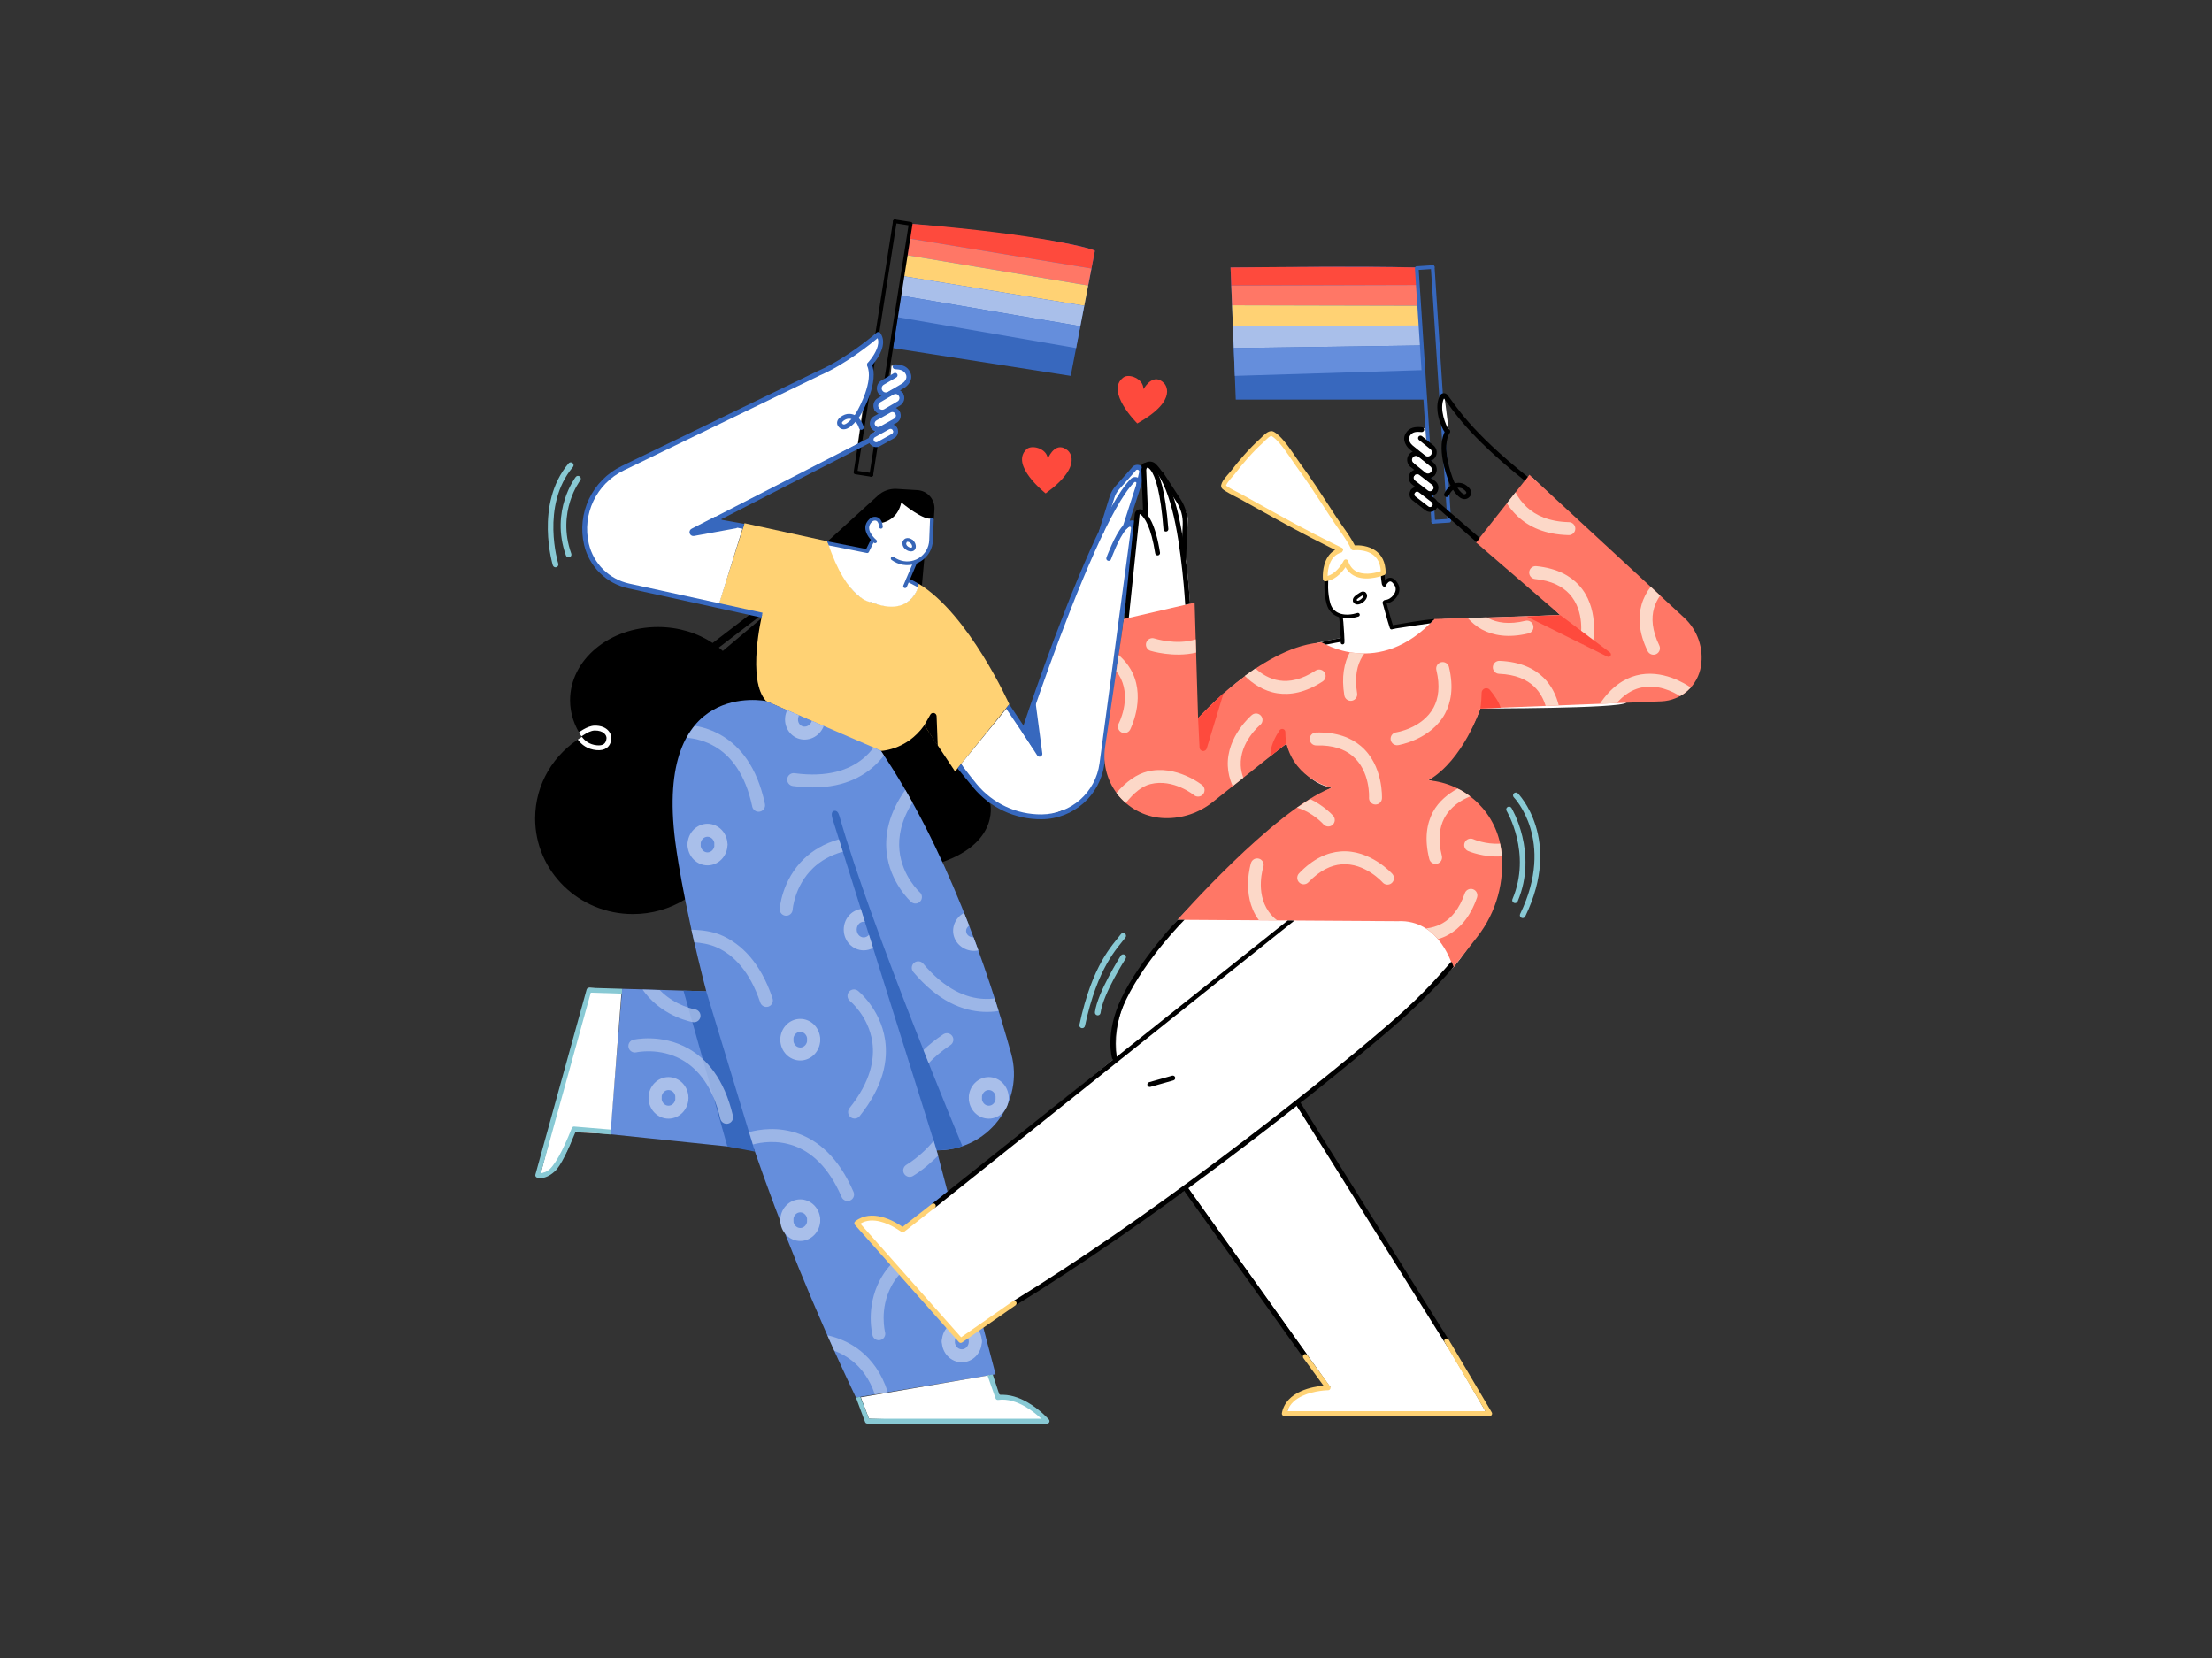<?xml version="1.0" encoding="UTF-8" standalone="no"?>
<!DOCTYPE svg PUBLIC "-//W3C//DTD SVG 1.1//EN" "http://www.w3.org/Graphics/SVG/1.1/DTD/svg11.dtd">
<svg width="100%" height="100%" viewBox="0 0 2732 2048" version="1.1" xmlns="http://www.w3.org/2000/svg" xmlns:xlink="http://www.w3.org/1999/xlink" xml:space="preserve" xmlns:serif="http://www.serif.com/" style="fill-rule:evenodd;clip-rule:evenodd;stroke-linejoin:round;stroke-miterlimit:2;">
    <rect x="0" y="0" width="2732" height="2048" fill="#333333" stroke="none"/>
    <g transform="matrix(1,0,0,1,222.839,12.329)">
        <g id="CHARACTER-2" serif:id="CHARACTER 2">
            <g>
                <g>
                    <path d="M902.209,264.092C902.209,264.092 1092.62,281.373 1129.44,297.467L1099.6,451.933L880.044,417.61L902.209,264.092Z" style="fill:rgb(56,104,190);"/>
                    <path d="M902.209,264.092L899.366,282.188L1125.21,319.344L1129.44,297.467C1129.95,295.991 1066.22,277.076 902.209,264.092Z" style="fill:rgb(254,74,61);"/>
                    <path d="M1125.21,319.344L899.591,282.225L896.631,302.727L1121.16,340.345L1125.21,319.344Z" style="fill:rgb(255,119,102);"/>
                    <path d="M896.631,302.727L892.868,328.79L1116.34,365.305L1121.16,340.345L896.631,302.727Z" style="fill:rgb(255,210,116);"/>
                    <path d="M892.868,328.79L888.321,352.501L1111.45,390.608L1116.34,365.305L892.868,328.79Z" style="fill:rgb(169,191,234);"/>
                    <path d="M888.321,352.501L885.564,379.377L1106.23,417.61L1111.45,390.608L888.321,352.501Z" style="fill:rgb(101,142,220);"/>
                </g>
                <g transform="matrix(0.643,0.101,-0.155,0.988,-6.11,-527.084)">
                    <path d="M1563.07,642.938L1536.27,642.938C1534.32,642.938 1532.74,641.907 1532.74,640.638C1532.74,639.368 1534.32,638.338 1536.27,638.338L1566.6,638.338C1568.55,638.338 1570.13,639.367 1570.13,640.638L1570.13,954.541C1570.13,955.81 1568.55,956.841 1566.6,956.841C1564.65,956.841 1563.07,955.81 1563.07,954.541L1563.07,642.938Z"/>
                </g>
                <g transform="matrix(0.643,0.101,-0.155,0.988,-6.11,-527.084)">
                    <path d="M1539.8,952.241L1566.6,952.241C1568.55,952.241 1570.13,953.272 1570.13,954.541C1570.13,955.81 1568.55,956.841 1566.6,956.841L1536.27,956.841C1534.32,956.841 1532.74,955.811 1532.74,954.541L1532.74,640.638C1532.74,639.368 1534.32,638.338 1536.27,638.338C1538.22,638.338 1539.8,639.368 1539.8,640.638L1539.8,952.241Z"/>
                </g>
            </g>
            <g>
                <g>
                    <path d="M1000.28,981.067C1000.28,981.067 1012.8,1035.29 923.585,1057.72L857.127,916.794C857.127,916.794 914.243,900.035 918.357,882.073L956.78,940.504L961.705,934.403L1000.28,981.067Z"/>
                    <path d="M865.19,633.928C865.19,633.928 883.41,635.108 890.543,608.054C890.543,608.054 913.831,631.088 930.525,628.63C930.525,628.63 930.867,623.318 931.281,616.881C931.664,610.935 929.664,605.081 925.722,600.613C921.78,596.144 916.222,593.429 910.274,593.068C901.718,592.547 892.242,591.97 884.786,591.517C876.224,590.996 867.814,593.961 861.472,599.738C841.538,617.896 798.509,657.091 798.509,657.091L848.251,668.449L854.487,653.904C854.487,653.904 840.672,635.731 856.151,628.465C856.151,628.465 862.207,624.955 865.19,633.928Z"/>
                    <g transform="matrix(1.016,0,0,1.061,-14.151,-43.672)">
                        <path d="M907.182,683.355C907.182,683.355 913.066,683.911 918.413,677.824L915.293,711.105L899.681,703.985L907.182,683.355Z"/>
                    </g>
                    <path d="M623.086,1098.14L623.177,1098.6C604.56,1110.06 582.516,1116.7 558.897,1116.7C492.215,1116.7 438.078,1063.79 438.078,998.62C438.078,956.025 461.205,918.667 495.851,897.894C486.562,884.557 481.244,869.071 481.244,852.558C481.244,802.638 529.843,762.109 589.705,762.109C615.271,762.109 638.784,769.502 657.327,781.859L704.737,745.537L716.137,748.325L665.014,787.492C666.688,788.84 668.31,790.232 669.879,791.668L716.595,752.222C717.741,750.524 718.842,749.158 719.879,748.204C719.879,748.204 719.735,748.756 719.485,749.782L721.006,748.498L717.896,756.747C713.107,779.018 702.934,838.278 725.889,855.11C725.889,855.11 714.167,852.432 698.158,853.554L698.155,853.769C689.719,854.549 680.057,856.181 670.511,859.384C649.592,867.183 628.168,884.216 617.046,919.902C611.977,938.365 608.066,966.942 610.782,1009.66C611.304,1015.33 611.965,1021.18 612.774,1027.25L624.526,1097.63L623.086,1098.14Z"/>
                    <g transform="matrix(1,0,0,1,-223.541,-11.153)">
                        <path d="M715.736,903.335C717.331,902.225 719.198,900.946 721.038,899.883C725.566,897.267 730.553,895.216 735.001,895.121C751.231,894.775 756.371,905.509 755.746,911.519C755.198,916.787 753.1,920.457 749.897,922.74C746.813,924.938 742.569,925.875 737.288,925.353C726.231,924.258 719.16,918.896 714.29,912.28C717.078,910.329 719.33,909.027 719.392,909.047C719.248,908.837 719.105,908.627 718.964,908.417C722.966,913.948 728.707,918.474 737.879,919.382C741.435,919.734 744.338,919.334 746.414,917.854C748.371,916.46 749.443,914.114 749.778,910.898C750.194,906.895 745.939,900.889 735.129,901.12C730.62,901.216 725.516,904.026 721.204,906.821C720.415,907.332 719.651,907.845 718.919,908.349C717.74,906.755 716.61,905.156 715.736,903.335Z" style="fill:white;"/>
                    </g>
                </g>
                <path d="M696.722,633.928L664.336,735.612L718.343,747.411C718.343,747.411 699.106,827.4 723.422,853.619L862.453,915.358C862.453,915.358 896.103,915.826 918.784,883.372L956.78,940.504L1023.73,857.556C1023.73,857.556 973.378,745.564 911.709,708.694C911.709,708.694 906.704,750.907 852.026,731.044C829.583,722.891 822.564,709.843 798.743,656.206L696.722,633.928Z" style="fill:rgb(255,210,116);"/>
                <path d="M918.784,883.372C918.784,883.372 922.519,876.813 926.21,870.331C927.123,868.727 928.99,867.923 930.783,868.361C932.576,868.799 933.862,870.373 933.933,872.217C934.516,887.363 935.348,908.964 935.348,908.964L918.784,883.372Z"/>
                <g>
                    <g>
                        <g transform="matrix(1,0,0,1,-223.541,-11.153)">
                            <path d="M1134.77,723.691C1134.77,723.691 1125.59,762.172 1076.87,742.7C1076.87,742.7 1046.85,741.54 1023.04,668.715L1072.35,679.356L1078.88,666.803C1078.88,666.803 1060.18,638.638 1084.98,640.808L1089.97,644.584C1089.97,644.584 1109.21,641.933 1113.9,619.502C1113.9,619.502 1142.64,643.44 1152.15,638.981C1152.15,638.981 1160.59,686.72 1130.71,693.472L1122.45,713.838L1134.77,723.691Z" style="fill:white;"/>
                        </g>
                        <path d="M846.995,665.797L852.165,655.314C852.727,654.176 854.107,653.707 855.246,654.269C856.384,654.83 856.852,656.211 856.291,657.349L850.314,669.466C849.842,670.423 848.773,670.93 847.733,670.689L800.843,661.371L798.728,656.255L846.995,665.797Z" style="fill:rgb(55,102,183);"/>
                        <path d="M925.812,629.311C925.812,629.311 925.322,641.954 924.819,654.96C924.47,663.961 919.69,672.206 912.052,676.981C904.414,681.755 894.908,682.44 886.664,678.81C884.682,677.937 882.794,676.877 881.06,675.592C880.04,674.836 878.598,675.051 877.842,676.071C877.087,677.091 877.301,678.532 878.321,679.288C880.329,680.777 882.514,682.008 884.81,683.02C894.448,687.264 905.561,686.463 914.49,680.881C923.419,675.3 929.008,665.661 929.415,655.138C929.919,642.132 930.408,629.489 930.408,629.489C930.457,628.221 929.467,627.151 928.199,627.102C926.931,627.053 925.861,628.043 925.812,629.311Z" style="fill:rgb(55,102,183);"/>
                        <path d="M905.319,681.491L892.886,710.837C892.391,712.006 892.937,713.357 894.106,713.852C895.275,714.347 896.626,713.8 897.121,712.631L909.555,683.286C910.05,682.117 909.503,680.766 908.334,680.27C907.165,679.775 905.814,680.322 905.319,681.491Z" style="fill:rgb(55,102,183);"/>
                        <path d="M897.335,706.214C901.497,708.048 905.655,710.139 909.809,712.512C910.218,712.745 911.023,713.266 911.023,713.266C911.527,711.453 911.709,708.694 911.709,708.694C911.709,708.694 903.287,703.81 899.191,702.005C898.029,701.493 896.67,702.02 896.158,703.182C895.646,704.343 896.174,705.702 897.335,706.214Z" style="fill:rgb(55,102,183);"/>
                        <path d="M904.14,654.533C901.365,652.32 898.163,651.791 895.808,652.691C894.009,653.378 892.563,654.844 891.982,657.227C891.681,658.461 892.438,659.706 893.671,660.007C894.905,660.307 896.15,659.55 896.451,658.317C896.972,656.181 899.371,656.614 901.272,658.13C902.264,658.921 903.712,658.758 904.504,657.766C905.295,656.773 905.132,655.325 904.14,654.533Z" style="fill:rgb(55,102,183);"/>
                        <path d="M891.982,657.227C891.247,660.241 892.345,663.035 894.353,665.135C896.19,667.056 898.789,668.349 901.134,668.662C903.044,668.916 904.799,668.529 906.08,667.56C907.412,666.552 908.373,664.893 908.296,662.322C908.257,660.978 907.761,657.421 904.14,654.533C903.148,653.742 901.699,653.905 900.908,654.897C900.116,655.89 900.279,657.338 901.272,658.13C903.307,659.753 903.676,661.703 903.698,662.458C903.718,663.13 903.653,663.628 903.305,663.891C902.906,664.193 902.336,664.181 901.741,664.102C900.331,663.914 898.782,663.111 897.678,661.956C896.744,660.979 896.109,659.719 896.451,658.317C896.751,657.084 895.994,655.838 894.761,655.538C893.528,655.237 892.282,655.994 891.982,657.227Z" style="fill:rgb(55,102,183);"/>
                        <path d="M859.45,654.55C859.45,654.55 855.283,651.146 852.613,646.412C850.204,642.139 849.051,636.652 854.459,631.846C855.177,631.206 856.067,630.799 857.018,630.674C857.996,630.539 859.246,630.574 860.308,631.453C861.641,632.557 862.577,634.726 862.898,638.548C863.004,639.813 864.117,640.754 865.382,640.647C866.647,640.541 867.588,639.428 867.482,638.163C867.01,632.548 865.2,629.532 863.241,627.91C861.01,626.063 858.422,625.836 856.403,626.115C854.554,626.357 852.805,627.158 851.401,628.41C843.869,635.103 845.249,642.718 848.607,648.672C851.704,654.165 856.54,658.113 856.54,658.113C857.523,658.916 858.974,658.77 859.777,657.786C860.579,656.803 860.433,655.353 859.45,654.55Z" style="fill:rgb(55,102,183);"/>
                    </g>
                    <g>
                        <path d="M828.008,426.323C828.008,426.323 860.876,403.955 861.945,400.737C861.945,400.737 869.519,420.994 851.312,437.658C851.312,437.658 856.116,465.431 844.232,482.403L836.548,536.407L649.84,633.305L694.617,639.205L664.508,736.158C664.508,736.158 607.57,723.354 558.03,712.213C518.275,703.273 493.235,663.867 502.027,624.078C502.028,624.078 502.028,624.077 502.028,624.076C507.242,600.481 522.703,580.438 544.202,569.404C594.631,543.524 683.463,497.935 683.463,497.935L788.659,447.667" style="fill:white;"/>
                        <path d="M667.147,629.444L696.398,634.723L694.669,640.886L657.522,633.661C656.269,633.413 655.31,632.4 655.132,631.135C654.954,629.871 655.596,628.632 656.732,628.049L851.544,527.982C853.017,527.226 854.827,527.807 855.583,529.28C856.34,530.753 855.758,532.563 854.285,533.319L667.147,629.444Z" style="fill:rgb(55,104,190);"/>
                        <path d="M790.243,451.127L547.566,568.721C513.701,585.131 495.774,622.858 504.44,659.478C504.44,659.479 504.44,659.479 504.44,659.48C510.255,684.053 529.648,703.113 554.317,708.503C614.818,721.722 718.913,744.463 718.913,744.463L717.786,750.493C717.786,750.493 613.537,727.584 553.037,714.365C526.112,708.482 504.948,687.68 498.601,660.862C498.601,660.861 498.601,660.86 498.601,660.86C489.287,621.503 508.554,580.958 544.95,563.321C633.26,520.529 787.683,445.701 787.683,445.701L787.804,445.645C823.536,430.261 859.974,398.476 859.974,398.476C860.607,397.924 861.443,397.663 862.278,397.756C863.113,397.849 863.871,398.288 864.367,398.967C869.248,405.644 868.501,413.766 865.561,421.122C861.521,431.229 853.459,439.738 853.459,439.738C852.32,440.939 850.419,440.99 849.218,439.85C848.017,438.71 847.967,436.81 849.106,435.609C849.106,435.609 856.36,427.973 859.989,418.895C861.754,414.479 862.724,409.679 861.092,405.388C851.758,413.161 820.75,437.977 790.243,451.127Z" style="fill:rgb(55,104,190);"/>
                        <path d="M882.474,451.092C882.474,451.092 857.178,460.815 864.024,471.313L869.721,475.292C869.721,475.292 851.731,488.176 865.954,497.461C865.954,497.461 845.781,508.05 860.994,518.911C852.906,520.702 849.721,540.741 861.89,536.925C865.021,535.943 883.447,522.56 883.447,522.56C883.447,522.56 884.189,515.783 877.74,513.148C877.74,513.148 895.361,495.372 882.839,493.447L881.806,488.546C881.806,488.546 901.981,474.526 883.501,470.946C883.501,470.946 917.999,447.61 883.507,439.129L878.217,439.47L876.886,454.38" style="fill:white;"/>
                        <g transform="matrix(0.46,0.782,-0.862,0.507,888.86,-456.107)">
                            <path d="M885.42,468.215C878.774,468.215 873.379,473.111 873.379,479.142C873.379,479.142 873.379,498.108 873.379,498.108C873.379,504.139 878.774,509.035 885.42,509.035C887.245,509.035 888.726,507.69 888.726,506.035C888.726,504.379 887.245,503.035 885.42,503.035C882.424,503.035 879.991,500.827 879.991,498.108C879.991,498.108 879.991,479.142 879.991,479.142C879.991,476.423 882.424,474.215 885.42,474.215C887.245,474.215 888.726,472.871 888.726,471.215C888.726,469.56 887.245,468.215 885.42,468.215Z" style="fill:rgb(55,104,190);"/>
                        </g>
                        <g transform="matrix(0.46,0.782,-0.862,0.507,888.86,-456.107)">
                            <path d="M885.42,509.035C892.066,509.035 897.462,504.139 897.462,498.108L897.462,479.142C897.462,473.111 892.066,468.215 885.42,468.215C883.595,468.215 882.114,469.56 882.114,471.215C882.114,472.871 883.595,474.215 885.42,474.215C888.417,474.215 890.849,476.423 890.849,479.142L890.849,498.108C890.849,500.827 888.417,503.035 885.42,503.035C883.595,503.035 882.114,504.379 882.114,506.035C882.114,507.69 883.595,509.035 885.42,509.035Z" style="fill:rgb(55,104,190);"/>
                        </g>
                        <g transform="matrix(0.472,0.801,-0.9,0.53,901.767,-505.983)">
                            <path d="M873.519,480.976L873.457,498.26C873.457,504.137 878.818,508.907 885.42,508.907C892.023,508.907 897.383,504.137 897.383,498.26L897.383,478.99C897.383,476.046 895.254,464.773 883.57,463.789C874.767,463.048 869.589,467.231 864.279,474.249C863.284,475.565 863.676,477.351 865.154,478.237C866.631,479.122 868.639,478.773 869.634,477.458C873.406,472.473 876.71,468.982 882.962,469.509C886.321,469.792 888.245,471.612 889.355,473.54C890.606,475.711 890.928,478.037 890.928,478.99L890.928,498.26C890.928,500.966 888.46,503.162 885.42,503.162C882.38,503.162 879.912,500.966 879.912,498.26C879.912,498.269 879.975,480.995 879.975,480.995C879.98,479.409 878.539,478.118 876.757,478.113C874.976,478.108 873.525,479.391 873.519,480.976Z" style="fill:rgb(55,104,190);"/>
                        </g>
                        <g transform="matrix(0.412,0.736,-0.873,0.489,932.31,-384.717)">
                            <path d="M885.42,468.217C878.635,468.217 873.126,472.859 873.126,478.576L873.126,498.674C873.126,504.392 878.635,509.033 885.42,509.033C887.384,509.033 888.979,507.69 888.979,506.035C888.979,504.38 887.384,503.036 885.42,503.036C882.563,503.036 880.243,501.082 880.243,498.674C880.243,498.674 880.243,478.576 880.243,478.576C880.243,476.168 882.563,474.214 885.42,474.214C887.384,474.214 888.979,472.87 888.979,471.215C888.979,469.561 887.384,468.217 885.42,468.217Z" style="fill:rgb(55,104,190);"/>
                        </g>
                        <g transform="matrix(0.412,0.736,-0.873,0.489,932.31,-384.717)">
                            <path d="M885.42,509.033C892.205,509.033 897.714,504.392 897.714,498.674L897.714,478.576C897.714,472.859 892.205,468.217 885.42,468.217C883.456,468.217 881.861,469.561 881.861,471.215C881.861,472.87 883.456,474.214 885.42,474.214C888.277,474.214 890.597,476.168 890.597,478.576L890.597,498.674C890.597,501.082 888.277,503.036 885.42,503.036C883.456,503.036 881.861,504.38 881.861,506.035C881.861,507.69 883.456,509.033 885.42,509.033Z" style="fill:rgb(55,104,190);"/>
                        </g>
                        <g transform="matrix(0.354,0.632,-0.826,0.462,958.357,-259.657)">
                            <path d="M885.42,468.045C878.313,468.045 872.542,472.461 872.542,477.9C872.542,477.9 872.542,499.35 872.542,499.35C872.542,504.789 878.313,509.205 885.42,509.205C887.706,509.205 889.563,507.784 889.563,506.035C889.563,504.285 887.706,502.865 885.42,502.865C882.885,502.865 880.827,501.29 880.827,499.35C880.827,499.35 880.827,477.9 880.827,477.9C880.827,475.96 882.885,474.385 885.42,474.385C887.706,474.385 889.563,472.965 889.563,471.215C889.563,469.466 887.706,468.045 885.42,468.045Z" style="fill:rgb(55,104,190);"/>
                        </g>
                        <g transform="matrix(0.354,0.632,-0.826,0.462,958.357,-259.657)">
                            <path d="M885.42,509.205C892.528,509.205 898.298,504.789 898.298,499.35C898.298,499.35 898.298,477.9 898.298,477.9C898.298,472.461 892.528,468.045 885.42,468.045C883.134,468.045 881.278,469.466 881.278,471.215C881.278,472.965 883.134,474.385 885.42,474.385C887.955,474.385 890.013,475.96 890.013,477.9C890.013,477.9 890.013,499.35 890.013,499.35C890.013,501.29 887.955,502.865 885.42,502.865C883.134,502.865 881.278,504.285 881.278,506.035C881.278,507.784 883.134,509.205 885.42,509.205Z" style="fill:rgb(55,104,190);"/>
                        </g>
                        <path d="M832.771,500.375C833.431,499.451 833.95,498.658 834.289,498.091C837.862,492.12 842.403,483.113 845.744,473.469C849.868,461.566 852.336,448.67 848.221,439.644C847.534,438.138 848.199,436.357 849.706,435.67C851.212,434.983 852.993,435.648 853.68,437.155C858.333,447.36 856.076,461.975 851.414,475.433C847.921,485.514 843.173,494.93 839.438,501.172C839.035,501.845 838.412,502.784 837.618,503.876C840.478,506.763 842.563,510.622 843.837,514.723C844.329,516.304 843.444,517.986 841.863,518.478C840.281,518.969 838.599,518.084 838.107,516.503C837.202,513.588 835.801,510.735 833.85,508.582C830.882,511.956 827.207,515.392 823.712,516.924C819.876,518.606 816.208,518.374 813.256,515.228C811.674,513.542 811.066,511.805 811.03,510.155C810.995,508.529 811.543,506.932 812.569,505.469C814.927,502.107 820.124,499.496 823.406,499.029C826.939,498.528 830.066,499.078 832.771,500.375ZM828.839,505.281C827.459,504.861 825.932,504.731 824.25,504.97C822.509,505.217 819.924,506.422 818.238,508.047C817.604,508.659 817.013,509.28 817.029,510.026C817.037,510.398 817.274,510.741 817.631,511.122C819.232,512.828 821.311,511.669 823.403,510.227C825.306,508.915 827.18,507.12 828.839,505.281Z" style="fill:rgb(55,104,190);"/>
                        <path d="M660.346,625.809C660.346,625.809 645.785,633.314 631.313,640.773C629.215,641.854 628.226,644.309 628.987,646.543C629.748,648.777 632.031,650.116 634.353,649.691C658.669,645.24 688.17,639.839 688.17,639.839L660.346,625.809Z" style="fill:rgb(55,104,190);"/>
                    </g>
                    <g>
                        <path d="M649.457,1212.13C619.4,1096.09 611.187,1027.31 611.187,1027.31C585.112,825.269 723.422,853.619 723.422,853.619L864.91,914.726C945.359,1033.42 997.219,1185.33 1026.16,1289.44C1033.95,1317.98 1027.89,1348.53 1009.78,1371.94C991.664,1395.34 963.611,1408.88 934.021,1408.49C934.021,1408.49 934.021,1408.49 934.021,1408.49L1006.77,1685.09L834.33,1713.83C780.964,1601.84 739.926,1498.19 708.499,1407.12L530.691,1388.63L545.595,1208.99L649.456,1212.13L649.457,1212.13Z" style="fill:rgb(101,142,220);"/>
                        <path d="M805.233,998.545L934.021,1408.49C940.632,1408.28 954.921,1407.81 965.725,1403.29C965.725,1403.29 853.026,1133.22 814.028,996.036C812.644,991.182 810.771,988.66 807.464,989.209C804.18,989.754 803.848,993.691 805.233,998.545Z" style="fill:rgb(55,104,190);"/>
                        <g transform="matrix(1,0,0,1,0,13.192)">
                            <path d="M621.308,1198.09L675.522,1390.5L709.517,1396.88L649.456,1198.94L621.308,1198.09Z" style="fill:rgb(55,104,190);"/>
                        </g>
                    </g>
                    <g>
                        <path d="M659.652,1030.85C659.652,1036.06 655.919,1040.53 651.01,1040.53C646.101,1040.53 642.368,1036.06 642.368,1030.85C642.368,1026.43 638.783,1022.85 634.368,1022.85C629.952,1022.85 626.368,1026.43 626.368,1030.85C626.368,1045.15 637.546,1056.53 651.01,1056.53C664.473,1056.53 675.652,1045.15 675.652,1030.85C675.652,1026.43 672.068,1022.85 667.652,1022.85C663.237,1022.85 659.652,1026.43 659.652,1030.85Z" style="fill:rgb(169,191,234);"/>
                        <path d="M642.368,1030.85C642.368,1025.63 646.101,1021.17 651.01,1021.17C655.919,1021.17 659.652,1025.63 659.652,1030.85C659.652,1035.26 663.237,1038.85 667.652,1038.85C672.068,1038.85 675.652,1035.26 675.652,1030.85C675.652,1016.54 664.473,1005.17 651.01,1005.17C637.546,1005.17 626.368,1016.54 626.368,1030.85C626.368,1035.26 629.952,1038.85 634.368,1038.85C638.783,1038.85 642.368,1035.26 642.368,1030.85Z" style="fill:rgb(169,191,234);"/>
                        <path d="M749.551,864.904L763.907,871.104C763.815,871.57 763.68,872.033 763.501,872.49C761.592,877.344 763.432,882.866 768.001,884.663C772.569,886.459 777.678,883.67 779.586,878.816C779.693,878.545 779.812,878.283 779.945,878.031L794.592,884.357C794.556,884.462 794.518,884.567 794.477,884.671C789.242,897.983 774.675,904.48 762.145,899.553C749.616,894.626 743.376,879.947 748.611,866.635C748.857,866.008 749.175,865.429 749.551,864.904Z" style="fill:rgb(169,191,234);"/>
                        <g transform="matrix(1,0,0,1,-48.205,312.893)">
                            <path d="M659.652,1030.85C659.652,1036.06 655.919,1040.53 651.01,1040.53C646.101,1040.53 642.368,1036.06 642.368,1030.85C642.368,1026.43 638.783,1022.85 634.368,1022.85C629.952,1022.85 626.368,1026.43 626.368,1030.85C626.368,1045.15 637.546,1056.53 651.01,1056.53C664.473,1056.53 675.652,1045.15 675.652,1030.85C675.652,1026.43 672.068,1022.85 667.652,1022.85C663.237,1022.85 659.652,1026.43 659.652,1030.85Z" style="fill:rgb(169,191,234);"/>
                        </g>
                        <g transform="matrix(1,0,0,1,-48.205,312.893)">
                            <path d="M642.368,1030.85C642.368,1025.63 646.101,1021.17 651.01,1021.17C655.919,1021.17 659.652,1025.63 659.652,1030.85C659.652,1035.26 663.237,1038.85 667.652,1038.85C672.068,1038.85 675.652,1035.26 675.652,1030.85C675.652,1016.54 664.473,1005.17 651.01,1005.17C637.546,1005.17 626.368,1016.54 626.368,1030.85C626.368,1035.26 629.952,1038.85 634.368,1038.85C638.783,1038.85 642.368,1035.26 642.368,1030.85Z" style="fill:rgb(169,191,234);"/>
                        </g>
                        <path d="M840.378,1110.41L845.365,1126.29C844.89,1126.2 844.4,1126.15 843.898,1126.15C838.989,1126.15 835.255,1130.62 835.255,1135.83C835.255,1141.05 838.989,1145.52 843.898,1145.52C846.525,1145.52 848.816,1144.24 850.378,1142.25L855.482,1158.49C852.015,1160.42 848.066,1161.52 843.898,1161.52C830.434,1161.52 819.255,1150.14 819.255,1135.83C819.255,1122.8 828.541,1112.19 840.378,1110.41Z" style="fill:rgb(169,191,234);"/>
                        <g transform="matrix(1,0,0,1,114.546,241.009)">
                            <path d="M659.652,1030.85C659.652,1036.06 655.919,1040.53 651.01,1040.53C646.101,1040.53 642.368,1036.06 642.368,1030.85C642.368,1026.43 638.783,1022.85 634.368,1022.85C629.952,1022.85 626.368,1026.43 626.368,1030.85C626.368,1045.15 637.546,1056.53 651.01,1056.53C664.473,1056.53 675.652,1045.15 675.652,1030.85C675.652,1026.43 672.068,1022.85 667.652,1022.85C663.237,1022.85 659.652,1026.43 659.652,1030.85Z" style="fill:rgb(169,191,234);"/>
                        </g>
                        <g transform="matrix(1,0,0,1,114.546,241.009)">
                            <path d="M642.368,1030.85C642.368,1025.63 646.101,1021.17 651.01,1021.17C655.919,1021.17 659.652,1025.63 659.652,1030.85C659.652,1035.26 663.237,1038.85 667.652,1038.85C672.068,1038.85 675.652,1035.26 675.652,1030.85C675.652,1016.54 664.473,1005.17 651.01,1005.17C637.546,1005.17 626.368,1016.54 626.368,1030.85C626.368,1035.26 629.952,1038.85 634.368,1038.85C638.783,1038.85 642.368,1035.26 642.368,1030.85Z" style="fill:rgb(169,191,234);"/>
                        </g>
                        <g transform="matrix(1,0,0,1,114.546,463.946)">
                            <path d="M642.368,1030.85C642.368,1025.63 646.101,1021.17 651.01,1021.17C655.919,1021.17 659.652,1025.63 659.652,1030.85C659.652,1035.26 663.237,1038.85 667.652,1038.85C672.068,1038.85 675.652,1035.26 675.652,1030.85C675.652,1016.54 664.473,1005.17 651.01,1005.17C637.546,1005.17 626.368,1016.54 626.368,1030.85C626.368,1035.26 629.952,1038.85 634.368,1038.85C638.783,1038.85 642.368,1035.26 642.368,1030.85Z" style="fill:rgb(169,191,234);"/>
                        </g>
                        <g transform="matrix(1,0,0,1,114.546,463.946)">
                            <path d="M659.652,1030.85C659.652,1036.06 655.919,1040.53 651.01,1040.53C646.101,1040.53 642.368,1036.06 642.368,1030.85C642.368,1026.43 638.783,1022.85 634.368,1022.85C629.952,1022.85 626.368,1026.43 626.368,1030.85C626.368,1045.15 637.546,1056.53 651.01,1056.53C664.473,1056.53 675.652,1045.15 675.652,1030.85C675.652,1026.43 672.068,1022.85 667.652,1022.85C663.237,1022.85 659.652,1026.43 659.652,1030.85Z" style="fill:rgb(169,191,234);"/>
                        </g>
                        <g transform="matrix(1,0,0,1,314.063,613.792)">
                            <path d="M642.368,1030.85C642.368,1025.63 646.101,1021.17 651.01,1021.17C655.919,1021.17 659.652,1025.63 659.652,1030.85C659.652,1035.26 663.237,1038.85 667.652,1038.85C672.068,1038.85 675.652,1035.26 675.652,1030.85C675.652,1016.54 664.473,1005.17 651.01,1005.17C637.546,1005.17 626.368,1016.54 626.368,1030.85C626.368,1035.26 629.952,1038.85 634.368,1038.85C638.783,1038.85 642.368,1035.26 642.368,1030.85Z" style="fill:rgb(169,191,234);"/>
                        </g>
                        <g transform="matrix(1,0,0,1,314.063,613.792)">
                            <path d="M659.652,1030.85C659.652,1036.06 655.919,1040.53 651.01,1040.53C646.101,1040.53 642.368,1036.06 642.368,1030.85C642.368,1026.43 638.783,1022.85 634.368,1022.85C629.952,1022.85 626.368,1026.43 626.368,1030.85C626.368,1045.15 637.546,1056.53 651.01,1056.53C664.473,1056.53 675.652,1045.15 675.652,1030.85C675.652,1026.43 672.068,1022.85 667.652,1022.85C663.237,1022.85 659.652,1026.43 659.652,1030.85Z" style="fill:rgb(169,191,234);"/>
                        </g>
                        <g transform="matrix(1,0,0,1,347.348,312.893)">
                            <path d="M642.368,1030.85C642.368,1025.63 646.101,1021.17 651.01,1021.17C655.919,1021.17 659.652,1025.63 659.652,1030.85C659.652,1035.26 663.237,1038.85 667.652,1038.85C672.068,1038.85 675.652,1035.26 675.652,1030.85C675.652,1016.54 664.473,1005.17 651.01,1005.17C637.546,1005.17 626.368,1016.54 626.368,1030.85C626.368,1035.26 629.952,1038.85 634.368,1038.85C638.783,1038.85 642.368,1035.26 642.368,1030.85Z" style="fill:rgb(169,191,234);"/>
                        </g>
                        <g transform="matrix(1,0,0,1,347.348,312.893)">
                            <path d="M659.652,1030.85C659.652,1036.06 655.919,1040.53 651.01,1040.53C646.101,1040.53 642.368,1036.06 642.368,1030.85C642.368,1026.43 638.783,1022.85 634.368,1022.85C629.952,1022.85 626.368,1026.43 626.368,1030.85C626.368,1045.15 637.546,1056.53 651.01,1056.53C664.473,1056.53 675.652,1045.15 675.652,1030.85C675.652,1026.43 672.068,1022.85 667.652,1022.85C663.237,1022.85 659.652,1026.43 659.652,1030.85Z" style="fill:rgb(169,191,234);"/>
                        </g>
                        <path d="M967.855,1115.22L974.063,1130.89C971.932,1132.7 970.244,1134.9 970.322,1137.56C970.344,1138.29 970.471,1139.04 970.713,1139.78C971.908,1143.42 975.721,1145.48 979.582,1145.45L985.481,1161.52C972.662,1164.42 959.454,1156.79 955.51,1144.77C951.79,1133.42 957.126,1121 967.855,1115.22Z" style="fill:rgb(169,191,234);"/>
                        <path d="M799.111,1637.02C811.25,1639.71 826.233,1645.22 840.108,1656.38C853.486,1667.15 865.985,1683.19 873.682,1707.27L857.684,1709.94C851.123,1690.78 841.082,1677.7 830.078,1668.85C822.707,1662.92 814.966,1658.89 807.708,1656.16L799.111,1637.02ZM870.284,1633.11C870.284,1633.11 862.957,1604.59 878.123,1576.19C888.493,1556.76 909.39,1537.73 949.482,1527.14C953.751,1526.01 956.301,1521.63 955.174,1517.36C954.046,1513.09 949.665,1510.54 945.396,1511.67C899.395,1523.82 875.907,1546.37 864.008,1568.65C845.77,1602.81 854.8,1637.14 854.8,1637.14C855.912,1641.41 860.284,1643.98 864.557,1642.87C868.83,1641.76 871.396,1637.38 870.284,1633.11L870.284,1633.11ZM702.346,1385.99C714.343,1382.72 737.79,1378.78 763.077,1387.82C786.866,1396.32 812.609,1416.25 831.371,1459.98C833.112,1464.03 831.231,1468.74 827.173,1470.48C823.116,1472.22 818.408,1470.34 816.667,1466.29C800.315,1428.18 778.424,1410.3 757.691,1402.88C736.601,1395.35 717.05,1398.58 707.101,1401.25L702.346,1385.99ZM930.379,1396.9L935.771,1415.14C927.599,1423.2 917.252,1432.51 904.887,1440.14C901.129,1442.45 896.196,1441.28 893.879,1437.52C891.562,1433.77 892.733,1428.83 896.491,1426.52C911.091,1417.52 922.152,1406.39 930.379,1396.9ZM563.066,1287.49C563.066,1287.49 591.777,1280.95 619.755,1296.88C638.887,1307.78 657.343,1329.19 666.835,1369.55C667.846,1373.85 672.156,1376.52 676.454,1375.51C680.752,1374.5 683.421,1370.19 682.41,1365.89C671.52,1319.58 649.626,1295.48 627.673,1282.98C594.025,1263.81 559.461,1271.9 559.461,1271.9C555.159,1272.9 552.474,1277.2 553.469,1281.5C554.464,1285.8 558.764,1288.49 563.066,1287.49L563.066,1287.49ZM826.882,1224.01C826.882,1224.01 849.758,1242.55 854.499,1274.4C857.741,1296.17 852.297,1323.91 826.405,1356.3C823.648,1359.75 824.21,1364.79 827.659,1367.55C831.108,1370.3 836.146,1369.74 838.903,1366.29C868.61,1329.13 874.044,1297.03 870.324,1272.04C864.623,1233.74 836.917,1211.55 836.917,1211.55C833.479,1208.78 828.438,1209.32 825.669,1212.76C822.899,1216.2 823.443,1221.24 826.882,1224.01L826.882,1224.01ZM917.711,1284.65C924.57,1278.09 932.664,1271.57 942.189,1265.2C945.86,1262.75 950.832,1263.74 953.286,1267.41C955.74,1271.08 954.752,1276.05 951.081,1278.51C940.108,1285.84 931.252,1293.35 924.164,1300.89L917.711,1284.65ZM570.83,1209.99L592.015,1210.57C611.406,1230.48 635.624,1234.41 635.624,1234.41L635.624,1234.41C639.985,1235.1 642.962,1239.2 642.268,1243.57C641.575,1247.93 637.472,1250.9 633.111,1250.21C633.111,1250.21 598.039,1244.73 574.052,1214.33C572.955,1212.93 571.879,1211.49 570.83,1209.99ZM1010.45,1236.46C1004.51,1237.37 998.143,1237.79 991.429,1237.45C966.196,1236.21 935.78,1224.6 905.147,1188.2C902.304,1184.82 902.739,1179.77 906.118,1176.92C909.496,1174.08 914.547,1174.52 917.39,1177.9C944.088,1209.62 970.224,1220.39 992.215,1221.47C996.891,1221.7 1001.37,1221.5 1005.6,1220.99L1010.45,1236.46ZM631.163,1135.96C642.095,1136.41 656.29,1137.44 669.237,1143.32C692.239,1153.76 716.243,1175.76 731.318,1220.88C732.717,1225.07 730.453,1229.61 726.265,1231.01C722.077,1232.4 717.541,1230.14 716.142,1225.95C703.004,1186.62 682.669,1166.99 662.621,1157.88C653.39,1153.69 642.781,1152.19 634.644,1151.46L631.163,1135.96ZM813.346,1024.37L818.154,1039.67C802.257,1044.05 790.367,1051.33 781.513,1059.74C758.17,1081.91 756.137,1111.29 756.137,1111.29L756.137,1111.29C755.846,1115.7 752.033,1119.04 747.627,1118.75C743.222,1118.46 739.881,1114.64 740.172,1110.24C740.172,1110.24 742.419,1074.81 770.492,1048.14C780.827,1038.32 794.69,1029.58 813.346,1024.37ZM895.284,963.275L904.003,978.671L904.112,978.87C890.021,1001.25 886.416,1021.25 888.063,1038.01C891.21,1070.06 913.134,1089.72 913.134,1089.72L913.134,1089.72C916.43,1092.65 916.722,1097.72 913.785,1101.01C910.847,1104.31 905.786,1104.6 902.49,1101.66C902.49,1101.66 875.925,1078.12 872.139,1039.58C870.052,1018.33 874.748,992.33 895.284,963.275ZM635.312,884.114C645.736,885.906 657.523,889.551 669.121,896.519C690.775,909.53 712.103,934.128 721.911,980.685C722.821,985.005 720.053,989.252 715.732,990.162C711.412,991.072 707.165,988.304 706.255,983.983C697.706,943.407 679.754,921.574 660.88,910.234C648.342,902.7 635.544,899.802 625.31,898.882C629.052,892.179 632.579,887.368 635.312,884.114ZM865.244,915.221L868.869,920.7C864.643,926.316 859.517,931.883 853.307,936.993C833.8,953.047 803.484,964.914 756.328,958.58C751.952,957.992 748.877,953.962 749.465,949.586C750.052,945.21 754.083,942.135 758.459,942.723C799.557,948.243 826.138,938.63 843.139,924.639C848.308,920.385 852.58,915.756 856.104,911.092L865.244,915.221Z" style="fill:rgb(169,191,234);fill-opacity:0.81;"/>
                    </g>
                    <g>
                        <g transform="matrix(1,0,0,1,-223.541,-11.153)">
                            <path d="M1187.73,942.479C1187.73,942.479 1234.12,1032.12 1312.57,1000C1312.57,1000 1350.98,996.123 1366,932.555L1400.94,646.027C1400.94,646.027 1398.92,644.177 1393.12,648.642C1387.33,653.108 1393.67,645.032 1393.67,645.032L1393.12,648.642C1393.12,648.642 1402.68,601.24 1405.56,593.568L1409.89,579.278C1409.89,579.278 1406.35,565.951 1377.51,605.069L1351.71,673.424L1264.1,899.656L1246.6,872.677L1243.53,874.27L1187.73,942.479Z" style="fill:white;"/>
                        </g>
                        <path d="M1058.21,920.742C1059.08,922.098 1060.78,922.668 1062.3,922.112C1063.81,921.557 1064.74,920.025 1064.53,918.426C1061.38,894.598 1055.65,851.252 1055.65,851.252L1039.43,891.557C1039.43,891.557 1050.24,908.36 1058.21,920.742Z" style="fill:rgb(55,104,190);"/>
                        <path d="M1019.66,862.605L1051.45,909.864C1052.36,911.249 1054.22,911.636 1055.6,910.729C1056.99,909.821 1057.37,907.96 1056.47,906.575L1023.73,857.746L1019.66,862.605Z" style="fill:rgb(55,104,190);"/>
                        <path d="M1174.54,636.557C1172.84,636.879 1171.1,638.171 1169.18,640.341C1168.25,641.405 1166.69,641.665 1165.45,640.963C1164.22,640.261 1163.64,638.789 1164.08,637.437C1164.08,637.437 1174.88,603.828 1180.87,585.213C1181.11,584.452 1180.8,583.622 1180.12,583.202C1179.44,582.783 1178.56,582.881 1178.01,583.427C1164.03,597.35 1146.77,630.003 1129.36,668.831C1088.32,760.309 1046.83,885.985 1046.83,885.985C1046.31,887.558 1044.62,888.413 1043.04,887.894C1041.47,887.375 1040.62,885.677 1041.13,884.104C1041.13,884.104 1082.74,758.096 1123.88,666.375C1141.68,626.688 1159.48,593.407 1173.79,579.161C1176.33,576.666 1180.24,576.227 1183.27,578.096C1186.3,579.965 1187.67,583.66 1186.58,587.049L1172.49,630.87C1174.72,630.224 1176.87,630.363 1178.93,631.106C1180.26,631.585 1181.08,632.926 1180.89,634.326C1180.89,634.326 1155.09,827.084 1141.13,931.326C1135.93,970.165 1102.96,999.27 1063.78,999.614C1063.78,999.614 1063.78,999.614 1063.78,999.614C1031,999.903 999.842,985.395 978.963,960.125C970.54,949.93 959.805,936.757 959.805,936.757L964.188,931.326C964.188,931.326 972.785,943.227 983.589,956.304C1003.32,980.18 1032.76,993.887 1063.73,993.614C1063.73,993.614 1063.73,993.614 1063.73,993.614C1099.93,993.296 1130.38,966.409 1135.18,930.53L1174.54,636.557Z" style="fill:rgb(55,104,190);"/>
                        <path d="M1174.78,565.698C1176.92,562.328 1181.16,560.928 1184.9,562.401C1188.75,563.916 1190.91,568.012 1189.99,572.041C1188.08,580.43 1186.57,587.047 1186.57,587.047C1186.2,588.662 1184.59,589.673 1182.98,589.305C1181.36,588.937 1180.35,587.328 1180.72,585.713C1180.72,585.713 1182.23,579.096 1184.14,570.707C1184.4,569.569 1183.79,568.412 1182.7,567.984C1181.62,567.556 1180.38,567.986 1179.8,568.995C1179.79,568.999 1179.79,569 1179.79,569C1179.69,569.173 1179.58,569.336 1179.44,569.485C1179.44,569.485 1166.68,583.861 1159.56,591.885C1156.76,595.033 1154.67,598.742 1153.43,602.763C1149.25,616.236 1140.26,645.272 1140.26,645.272C1139.77,646.854 1138.09,647.74 1136.51,647.251C1134.93,646.761 1134.04,645.079 1134.53,643.497C1134.53,643.497 1143.52,614.461 1147.69,600.988C1149.19,596.15 1151.71,591.689 1155.07,587.902L1174.78,565.698Z" style="fill:rgb(55,104,190);"/>
                        <path d="M1149.32,678.46C1149.32,678.46 1158.88,651.8 1168.17,641.414C1169.17,640.291 1170.16,639.376 1171.13,638.782C1171.7,638.435 1172.23,638.177 1172.77,638.228C1173.5,638.297 1174.04,638.96 1174.66,639.95C1175.54,641.353 1177.39,641.777 1178.79,640.897C1180.2,640.016 1180.62,638.163 1179.74,636.761C1177.84,633.727 1175.58,632.467 1173.33,632.255C1170.38,631.974 1166.95,633.779 1163.7,637.415C1153.9,648.37 1143.68,676.42 1143.68,676.42C1143.12,677.977 1143.92,679.698 1145.48,680.261C1147.04,680.824 1148.76,680.017 1149.32,678.46Z" style="fill:rgb(55,104,190);"/>
                    </g>
                    <g>
                        <g transform="matrix(1,0,0,1,-223.541,-11.153)">
                            <path d="M768.503,1221.83L728.088,1218.92L668.641,1447.9C668.641,1447.9 693.546,1451.66 709.666,1397.32L754.736,1399.3L768.503,1221.83Z" style="fill:white;"/>
                        </g>
                        <g transform="matrix(1,0,0,1,-223.541,-11.153)">
                            <path d="M1063.89,1724.71L1073.99,1751.15L1293.9,1757.15C1293.9,1757.15 1273.96,1726.54 1235.11,1721.75L1222.32,1697.53L1063.89,1724.71Z" style="fill:white;"/>
                        </g>
                        <path d="M488.199,1385.15C478.9,1408.16 469.782,1427.76 462.296,1434.54C449.298,1446.32 440.136,1442.06 440.136,1442.06C438.735,1441.48 437.987,1439.95 438.392,1438.49L501.656,1209.97C502.015,1208.67 503.198,1207.77 504.547,1207.77L545.595,1208.99L545.097,1214.99L506.829,1213.77L445.1,1436.75C447.01,1436.64 449.863,1436.01 453.389,1433.82C461.415,1428.84 472.135,1409.54 483.399,1381C483.862,1379.82 485.01,1379.06 486.271,1379.1L531.486,1382.89L531.255,1388.95L488.199,1385.15Z" style="fill:rgb(136,201,212);"/>
                        <path d="M1063.2,1740C1058.79,1735.82 1051.68,1729.76 1043.02,1724.82C1033.39,1719.32 1021.83,1715.15 1009.95,1716.8C1008.54,1717 1007.19,1716.18 1006.71,1714.84L996.817,1686.62L1003.25,1685.37L1011.57,1710.59C1023.94,1709.58 1035.94,1713.87 1046,1719.61C1061.71,1728.58 1072.62,1741.02 1072.62,1741.02C1073.39,1741.9 1073.58,1743.16 1073.1,1744.24C1072.61,1745.31 1071.54,1746 1070.36,1746L848.407,1746C847.177,1746 846.071,1745.25 845.618,1744.1L834.33,1713.83L839.725,1712.93L850.446,1740L1063.2,1740Z" style="fill:rgb(136,201,212);"/>
                    </g>
                </g>
            </g>
        </g>
        <g id="CHARACTER-1" serif:id="CHARACTER 1">
            <g>
                <path d="M1526.88,318.051C1444.25,315.958 1373.78,317.906 1297,318.051L1303.44,481.261L1536.27,481.261L1526.88,318.051Z" style="fill:rgb(56,104,190);"/>
                <path d="M1526.88,318.051C1451.32,316.583 1374.08,317.424 1297,318.051L1297.88,340.345L1528.13,339.696L1526.88,318.051Z" style="fill:rgb(254,74,61);"/>
                <path d="M1528.13,339.696L1297.88,340.345L1298.84,364.761L1529.6,365.305L1528.13,339.696Z" style="fill:rgb(255,119,102);"/>
                <path d="M1531.06,390.608L1299.86,390.608L1298.84,364.761L1529.9,365.305L1531.06,390.608Z" style="fill:rgb(255,210,116);"/>
                <path d="M1530.96,389.647L1299.86,390.608L1300.93,417.61L1532.42,414.36L1530.96,389.647Z" style="fill:rgb(169,191,234);"/>
                <path d="M1532.42,414.36L1535.12,444.789L1302.29,451.933L1300.93,417.61L1532.42,414.36Z" style="fill:rgb(101,142,220);"/>
                <g transform="matrix(0.65,-0.043,0.065,0.998,486.736,-254.409)">
                    <path d="M1539.8,642.938L1539.8,954.541C1539.8,955.81 1538.22,956.841 1536.27,956.841C1534.32,956.841 1532.74,955.81 1532.74,954.541L1532.74,640.638C1532.74,639.367 1534.32,638.338 1536.27,638.338L1566.6,638.338C1568.55,638.338 1570.13,639.368 1570.13,640.638C1570.13,641.907 1568.55,642.938 1566.6,642.938L1539.8,642.938Z" style="fill:rgb(55,104,190);"/>
                </g>
                <g transform="matrix(0.65,-0.043,0.065,0.998,486.736,-254.409)">
                    <path d="M1563.07,952.241L1563.07,640.638C1563.07,639.368 1564.65,638.338 1566.6,638.338C1568.55,638.338 1570.13,639.368 1570.13,640.638L1570.13,954.541C1570.13,955.811 1568.55,956.841 1566.6,956.841L1536.27,956.841C1534.32,956.841 1532.74,955.81 1532.74,954.541C1532.74,953.272 1534.32,952.241 1536.27,952.241L1563.07,952.241Z" style="fill:rgb(55,104,190);"/>
                </g>
            </g>
            <g>
                <path d="M1156.38,1292.91L892.013,1506.79C872.465,1493.89 851.453,1485.79 835.312,1498.6L963.704,1643.41L1244.79,1455.37L1420.37,1701.21C1391.97,1704.6 1370.9,1712.42 1367.17,1730.72L1611.76,1730.72C1537.78,1602.29 1459.92,1476.68 1378.7,1353.52L1571.89,1183.05C1674.99,1057.1 1619.91,966.028 1541.48,951.422C1573.21,925.935 1592.63,895.634 1605.55,862.785C1605.55,862.785 1778.41,862.985 1785.49,855.657C1788.57,852.469 1790.35,845.596 1794.57,846.264C1890.26,861.411 1867.99,770.471 1867.99,770.471L1668.74,576.493L1607.44,655.015L1704.21,747.411L1561.11,752.246C1535.94,755.002 1513.56,758.717 1497.42,764.588L1485.9,733.957C1485.9,733.957 1516.05,719.063 1495.13,702.891C1492.84,701.121 1488.4,708.377 1488.4,708.377L1485.6,693.431C1482.6,669.626 1467.8,663.59 1448.62,664.153C1417.44,614.757 1383.66,566.801 1347.4,520.208C1321.99,541.584 1302.64,564.43 1285.41,587.791L1433.22,667.46C1413.7,674.133 1411.34,688.763 1413.56,705.518C1414.43,719.398 1413.54,740.354 1433.22,750.537L1433.22,775.785C1345,790.409 1302.74,827.232 1255.02,878.56C1255.02,878.56 1251.18,793.167 1246.95,733.319C1245.8,717 1243.77,692.206 1241.11,673.195C1239.45,661.403 1247.44,630.264 1242.49,621.11C1231.18,600.185 1221.16,588.04 1213.36,576.493C1203.23,561.473 1193.86,558.953 1190.2,560.569L1194.72,623.928L1182.49,617.299L1165.32,752.246C1154.11,870.19 1105.13,1110 1366,906.015C1378.42,934.205 1395.12,955.408 1421.57,960.676C1349.56,1000.03 1290.95,1062.55 1231.58,1123.76C1165.08,1203.08 1151.1,1250.64 1156.38,1292.91Z" style="fill:white;"/>
                <g>
                    <path d="M1165.32,752.246L1252.61,732.007L1256.89,874.627C1256.89,874.627 1333.24,789.109 1405.02,781.578C1406.68,781.404 1407.89,780.962 1409.59,780.918C1409.59,780.918 1480.26,826.572 1548.71,752.246L1704.21,747.411L1600.09,657.621L1666.12,574.074C1666.12,574.074 1799.34,697.14 1857.28,750.653C1873.75,765.874 1881.53,788.328 1877.99,810.479C1877.99,810.479 1877.99,810.48 1877.99,810.48C1874.11,834.775 1853.63,852.959 1829.04,853.932C1754.05,856.903 1605.55,862.785 1605.55,862.785C1605.55,862.785 1584.76,926.293 1541.48,951.422C1541.48,951.422 1542.87,951.594 1545.28,951.894C1590.26,957.478 1625.7,992.908 1631.3,1037.89C1631.3,1037.89 1631.3,1037.89 1631.3,1037.89C1636.04,1076 1625.42,1114.43 1601.8,1144.71C1586.34,1164.52 1571.89,1183.05 1571.89,1183.05C1571.89,1183.05 1556.24,1122.69 1503.26,1125.49L1231.58,1123.76C1231.58,1123.76 1349.15,989.542 1421.57,960.676C1421.57,960.676 1377.01,950.96 1366,906.015C1366,906.015 1309.25,951.111 1274.76,978.52C1258.05,991.802 1237.2,998.782 1215.86,998.238C1215.85,998.238 1215.85,998.238 1215.85,998.238C1193.94,997.68 1173.32,987.76 1159.2,970.989C1145.09,954.218 1138.84,932.204 1142.03,910.518C1152.37,840.257 1165.32,752.246 1165.32,752.246Z" style="fill:rgb(255,119,102);"/>
                    <g>
                        <path d="M1577.44,961.762C1581.7,963.555 1587.01,966.919 1592.92,971.408C1582.45,975.6 1568.63,983.656 1560.89,998.464C1555.03,1009.67 1552.9,1024.72 1557.97,1044.78C1559.05,1049.06 1556.46,1053.41 1552.18,1054.5C1547.9,1055.58 1543.54,1052.98 1542.46,1048.7C1536.14,1023.71 1539.41,1005.01 1546.71,991.054C1554.07,976.971 1566.51,967.775 1577.44,961.762Z" style="fill:rgb(252,216,200);"/>
                        <path d="M1632.13,1045.37C1609.47,1047.14 1590.33,1038.81 1590.33,1038.8C1586.28,1037.02 1584.45,1032.3 1586.23,1028.26C1588.01,1024.22 1592.73,1022.38 1596.77,1024.16C1596.77,1024.16 1611.93,1030.93 1629.91,1029.67C1630.65,1033.57 1631.89,1040.65 1632.13,1045.37ZM1590.33,1038.8C1590.33,1038.8 1590.33,1038.8 1590.33,1038.8Z" style="fill:rgb(252,216,200);"/>
                        <g transform="matrix(-0.837,-0.547,0.547,-0.837,2318.81,2817.68)">
                            <path d="M1574.14,982.36C1569.06,986.537 1564.36,991.821 1560.89,998.464C1555.03,1009.67 1552.9,1024.72 1557.97,1044.78C1559.05,1049.06 1556.46,1053.41 1552.18,1054.5C1547.9,1055.58 1543.54,1052.98 1542.46,1048.7C1536.14,1023.71 1539.41,1005.01 1546.71,991.054C1548.97,986.727 1551.64,982.853 1554.58,979.395C1562.99,981.463 1570.37,982.146 1574.14,982.36Z" style="fill:rgb(252,216,200);"/>
                        </g>
                        <g transform="matrix(0.532,0.847,-0.847,0.532,1449.24,-797.961)">
                            <path d="M1604.26,951.486C1604.26,951.486 1563.8,958.346 1546.71,991.054C1539.41,1005.01 1536.14,1023.71 1542.46,1048.7C1543.54,1052.98 1547.9,1055.58 1552.18,1054.5C1556.46,1053.41 1559.05,1049.06 1557.97,1044.78C1552.9,1024.72 1555.03,1009.67 1560.89,998.464C1574.49,972.444 1606.87,967.272 1606.87,967.272C1611.23,966.552 1614.18,962.431 1613.46,958.075C1612.74,953.719 1608.62,950.766 1604.26,951.486Z" style="fill:rgb(252,216,200);"/>
                        </g>
                        <path d="M1395.12,974.576C1412.64,982.842 1423.7,995.237 1423.7,995.237C1426.63,998.543 1426.32,1003.6 1423.01,1006.53C1419.7,1009.46 1414.64,1009.14 1411.72,1005.84C1411.72,1005.84 1398.61,990.867 1378.99,985.342C1383.47,982.284 1389.76,978.036 1395.12,974.576Z" style="fill:rgb(252,216,200);"/>
                        <g transform="matrix(-0.217,0.976,-0.976,-0.217,2760.76,-385.442)">
                            <path d="M1604.26,951.486C1608.62,950.766 1612.74,953.719 1613.46,958.075C1614.18,962.431 1611.23,966.552 1606.87,967.272C1606.87,967.272 1574.49,972.444 1560.89,998.464C1555.03,1009.67 1552.9,1024.72 1557.97,1044.78C1559.05,1049.06 1556.46,1053.41 1552.18,1054.5C1547.9,1055.58 1543.54,1052.98 1542.46,1048.7C1536.14,1023.71 1539.41,1005.01 1546.71,991.054C1563.8,958.349 1604.26,951.487 1604.26,951.486ZM1604.26,951.486C1604.26,951.486 1604.26,951.486 1604.26,951.486Z" style="fill:rgb(252,216,200);"/>
                        </g>
                        <g transform="matrix(-1,-0.011,0.011,-1,3097.68,1877.21)">
                            <path d="M1604.26,951.486C1608.62,950.766 1612.74,953.719 1613.46,958.075C1614.18,962.431 1611.23,966.552 1606.87,967.272C1606.87,967.272 1574.49,972.444 1560.89,998.464C1555.03,1009.67 1552.9,1024.72 1557.97,1044.78C1559.05,1049.06 1556.46,1053.41 1552.18,1054.5C1547.9,1055.58 1543.54,1052.98 1542.46,1048.7C1536.14,1023.71 1539.41,1005.01 1546.71,991.054C1563.8,958.349 1604.26,951.487 1604.26,951.486ZM1604.26,951.486C1604.26,951.486 1604.26,951.486 1604.26,951.486Z" style="fill:rgb(252,216,200);"/>
                        </g>
                        <path d="M1815.89,712.429L1827.62,723.259C1824.42,727.77 1821.73,732.971 1820.03,738.908C1816.56,751.068 1817.5,766.235 1826.52,784.86C1828.45,788.834 1826.78,793.623 1822.81,795.547C1818.83,797.471 1814.05,795.807 1812.12,791.833C1800.89,768.634 1800.32,749.66 1804.64,734.514C1807.08,725.991 1811.13,718.657 1815.89,712.429Z" style="fill:rgb(252,216,200);"/>
                        <g transform="matrix(-0.341,0.94,-0.94,-0.341,3186.41,-405.351)">
                            <path d="M1604.26,951.486C1608.62,950.766 1612.74,953.719 1613.46,958.075C1614.18,962.431 1611.23,966.552 1606.87,967.272C1606.87,967.272 1574.49,972.444 1560.89,998.464C1555.03,1009.67 1552.9,1024.72 1557.97,1044.78C1559.05,1049.06 1556.46,1053.41 1552.18,1054.5C1547.9,1055.58 1543.54,1052.98 1542.46,1048.7C1536.14,1023.71 1539.41,1005.01 1546.71,991.054C1563.8,958.349 1604.26,951.487 1604.26,951.486ZM1604.26,951.486C1604.26,951.486 1604.26,951.486 1604.26,951.486Z" style="fill:rgb(252,216,200);"/>
                        </g>
                        <path d="M1613.32,750.198C1613.73,750.434 1614.53,750.806 1614.94,751.03C1626.09,757.007 1641.11,759.302 1661.23,754.445C1665.52,753.409 1669.85,756.052 1670.88,760.344C1671.92,764.636 1669.27,768.962 1664.98,769.998C1639.93,776.048 1621.26,772.575 1607.38,765.131C1600.36,761.362 1594.65,756.248 1589.86,750.965L1613.32,750.198Z" style="fill:rgb(252,216,200);"/>
                        <path d="M1444.33,793.337C1448.62,793.943 1455.23,794.681 1462.37,794.774C1461.57,795.832 1460.81,796.934 1460.08,798.085C1453.31,808.766 1449.93,823.582 1453.31,843.997C1454.03,848.353 1451.08,852.476 1446.73,853.198C1442.37,853.919 1438.25,850.969 1437.53,846.613C1433.7,823.534 1437.32,806.277 1444.33,793.337ZM1459.75,774.539L1457.81,776.23C1458.45,775.651 1459.09,775.087 1459.75,774.539Z" style="fill:rgb(252,216,200);"/>
                        <path d="M1327.72,813.271C1335,819.939 1344.9,826.298 1357.29,828.188C1369.79,830.096 1384.71,827.239 1402.05,815.938C1405.75,813.527 1410.71,814.572 1413.12,818.271C1415.53,821.969 1414.49,826.93 1410.79,829.341C1389.19,843.417 1370.44,846.381 1354.87,844.005C1337.52,841.356 1323.98,831.807 1314.56,822.522C1317.89,820.144 1323.22,816.362 1327.72,813.271Z" style="fill:rgb(252,216,200);"/>
                        <path d="M1299.7,958.7C1295.78,950.067 1293.97,941.762 1293.61,933.964C1291.88,897.101 1323.37,870.777 1323.37,870.777C1326.77,867.96 1331.81,868.432 1334.63,871.832C1337.45,875.231 1336.98,880.279 1333.58,883.096C1333.58,883.096 1308.21,903.889 1309.59,933.215C1309.82,938.058 1310.8,943.112 1312.75,948.336L1299.7,958.7Z" style="fill:rgb(252,216,200);"/>
                        <path d="M1156.04,967.129C1168.41,952.652 1181.49,943.829 1194.11,940.671C1229.91,931.714 1261.92,957.398 1261.92,957.398C1265.35,960.176 1265.88,965.218 1263.1,968.65C1260.33,972.082 1255.29,972.613 1251.85,969.835C1251.85,969.835 1226.47,949.067 1197.99,956.192C1187.46,958.828 1177.79,966.86 1167.58,979.499C1163.2,975.519 1160.36,972.823 1156.04,967.129Z" style="fill:rgb(252,216,200);"/>
                        <path d="M1158.77,796.748C1166.85,803.702 1172.35,811.329 1176.03,819.062C1191.86,852.392 1172.99,888.832 1172.99,888.839C1170.94,892.751 1166.1,894.265 1162.19,892.218C1158.28,890.171 1156.76,885.333 1158.81,881.421C1158.81,881.421 1174.17,852.445 1161.58,825.927C1160.08,822.788 1158.19,819.699 1155.84,816.703L1158.77,796.748Z" style="fill:rgb(252,216,200);"/>
                        <path d="M1254.46,793.719C1226.63,800.391 1198.05,791.488 1198.05,791.488C1193.84,790.149 1191.51,785.646 1192.85,781.439C1194.19,777.231 1198.69,774.902 1202.9,776.241C1202.9,776.241 1229.94,785.069 1253.97,777.313L1254.46,793.719Z" style="fill:rgb(252,216,200);"/>
                        <path d="M1332.08,1124.34C1331.69,1123.82 1331.31,1123.29 1330.94,1122.76C1309.76,1092.54 1322.28,1053.46 1322.28,1053.45C1323.64,1049.26 1328.16,1046.95 1332.36,1048.32C1336.56,1049.68 1338.86,1054.2 1337.49,1058.4C1337.49,1058.4 1327.19,1089.54 1344.04,1113.58C1346.78,1117.49 1350.26,1121.19 1354.61,1124.52L1332.08,1124.34Z" style="fill:rgb(252,216,200);"/>
                        <path d="M1648.93,595.821C1652.3,602.158 1656.87,608.485 1662.7,613.923C1674.03,624.503 1690.71,632.052 1715.02,632.64C1719.43,632.747 1722.93,636.417 1722.82,640.831C1722.71,645.245 1719.04,648.742 1714.63,648.635C1685.36,647.927 1665.43,638.364 1651.78,625.62C1646.4,620.597 1641.83,615.116 1638.23,609.358L1648.93,595.821Z" style="fill:rgb(252,216,200);"/>
                        <path d="M1753.19,856.937C1767.17,836.023 1782.92,826.027 1797.91,822.019C1830.24,813.379 1860.07,833.118 1865.33,836.904C1859.94,842.842 1855.11,845.776 1852.12,847.483C1843.82,842.194 1823.7,831.687 1802.05,837.476C1792.62,839.996 1783,845.694 1773.89,856.117L1753.19,856.937Z" style="fill:rgb(252,216,200);"/>
                        <path d="M1686.16,859.592C1683.71,851.485 1679.45,842.978 1672.17,835.913C1663.1,827.107 1649.28,820.776 1628.6,819.926C1624.19,819.745 1620.76,816.016 1620.94,811.604C1621.12,807.193 1624.85,803.758 1629.26,803.94C1655.02,804.999 1672.01,813.461 1683.31,824.429C1693.92,834.717 1699.48,847.417 1702.35,858.951L1686.16,859.592Z" style="fill:rgb(252,216,200);"/>
                    </g>
                    <path d="M1256.89,874.627C1256.89,874.627 1257.84,893.895 1258.69,911.031C1258.8,913.238 1260.48,915.046 1262.67,915.317C1264.86,915.588 1266.93,914.243 1267.57,912.129C1276,884.443 1288.41,843.641 1288.41,843.641L1256.89,874.627Z" style="fill:rgb(254,74,61);"/>
                    <path d="M1704.21,747.411C1704.21,747.411 1739.75,774.141 1765.6,793.579C1766.85,794.522 1767.18,796.266 1766.35,797.602C1765.53,798.937 1763.82,799.425 1762.42,798.726C1724.22,779.743 1662.55,749.092 1662.55,749.092L1704.21,747.411Z" style="fill:rgb(254,74,61);"/>
                    <path d="M1605.55,862.785C1605.55,862.785 1606.87,855.266 1607.09,843.306C1607.17,840.897 1608.74,838.79 1611.02,838.024C1613.31,837.259 1615.83,837.997 1617.34,839.875C1622.84,846.662 1628.74,855.078 1630.44,861.601C1630.45,861.649 1630.44,861.7 1630.41,861.74C1630.38,861.779 1630.33,861.803 1630.29,861.805C1627.91,861.899 1605.55,862.785 1605.55,862.785Z" style="fill:rgb(254,74,61);"/>
                    <path d="M1366,906.015C1366,906.015 1364.62,900.27 1364.68,891.862C1364.67,890.15 1363.55,888.643 1361.91,888.147C1360.27,887.652 1358.5,888.285 1357.55,889.707C1351.85,898.215 1345.56,910.401 1346.31,921.661L1366,906.015Z" style="fill:rgb(254,74,61);"/>
                </g>
                <path d="M1561.39,478.657C1561.39,478.657 1545.96,490.458 1566.4,518.769L1561.39,478.657Z" style="fill:white;"/>
                <path d="M1537.6,516.78C1537.6,516.78 1512.02,513.877 1516.45,533.783L1523.41,542.296L1528.56,546.459C1528.56,546.459 1512.09,550.992 1523.41,563.79L1529.85,568.997C1529.85,568.997 1508.76,570.939 1528.56,587.498L1534.07,591.762C1534.07,591.762 1513.47,590.074 1523.41,603.242L1544.09,617.299L1548.49,610.93L1539.87,598.467L1550.96,593.401C1549.62,591.126 1550.85,588.136 1548.56,585.618C1545.21,581.923 1538.73,578.862 1542.01,577.423C1544.98,576.119 1549.99,571.59 1548.83,567.002C1547.5,561.741 1539.72,556.439 1539.72,556.439C1544.41,556.91 1550.4,550.707 1548.9,544.488C1547.53,538.781 1538.85,533.03 1538.85,533.03L1537.6,516.78Z" style="fill:white;"/>
                <g>
                    <g>
                        <g transform="matrix(-0.571,0.705,0.777,0.629,1659.32,-369.879)">
                            <path d="M885.42,503.035C888.417,503.035 890.849,500.827 890.849,498.108C890.849,498.108 890.849,479.142 890.849,479.142C890.849,477.486 892.331,476.142 894.156,476.142C895.98,476.142 897.462,477.486 897.462,479.142L897.462,498.108C897.462,504.139 892.066,509.035 885.42,509.035C883.595,509.035 882.114,507.69 882.114,506.035C882.114,504.379 883.595,503.035 885.42,503.035Z"/>
                        </g>
                        <g transform="matrix(-0.571,0.705,0.777,0.629,1659.32,-369.879)">
                            <path d="M890.849,479.142C890.849,476.423 888.417,474.215 885.42,474.215C882.424,474.215 879.991,476.423 879.991,479.142C879.991,479.142 879.991,498.108 879.991,498.108C879.991,500.827 882.424,503.035 885.42,503.035C887.245,503.035 888.726,504.379 888.726,506.035C888.726,507.69 887.245,509.035 885.42,509.035C878.774,509.035 873.379,504.139 873.379,498.108L873.379,479.142C873.379,473.111 878.774,468.215 885.42,468.215C892.066,468.215 897.462,473.111 897.462,479.142C897.462,480.798 895.98,482.142 894.156,482.142C892.331,482.142 890.849,480.798 890.849,479.142Z"/>
                        </g>
                        <g transform="matrix(-0.585,0.723,0.812,0.657,1653.91,-421.112)">
                            <path d="M879.975,480.995L879.912,498.269C879.912,500.966 882.38,503.162 885.42,503.162C888.46,503.162 890.928,500.966 890.928,498.26C890.928,498.26 890.928,478.99 890.928,478.99C890.928,478.037 890.606,475.711 889.355,473.54C888.245,471.612 886.321,469.792 882.962,469.509C876.71,468.982 873.406,472.473 869.634,477.458C868.639,478.773 866.631,479.122 865.154,478.237C863.676,477.351 863.284,475.565 864.279,474.249C869.589,467.231 874.767,463.048 883.57,463.789C895.254,464.773 897.383,476.046 897.383,478.99L897.383,498.26C897.383,504.137 892.023,508.907 885.42,508.907C878.818,508.907 873.457,504.137 873.457,498.26C873.457,498.251 873.519,480.976 873.519,480.976C873.525,479.391 874.976,478.108 876.757,478.113C878.539,478.118 879.98,479.409 879.975,480.995Z"/>
                        </g>
                        <g transform="matrix(-0.516,0.667,0.791,0.612,1605.82,-305.673)">
                            <path d="M885.42,503.036C888.277,503.036 890.597,501.082 890.597,498.674L890.597,478.576C890.597,476.168 888.277,474.214 885.42,474.214C883.456,474.214 881.861,472.87 881.861,471.215C881.861,469.561 883.456,468.217 885.42,468.217C892.205,468.217 897.714,472.859 897.714,478.576C897.714,478.576 897.714,498.674 897.714,498.674C897.714,504.392 892.205,509.033 885.42,509.033C883.456,509.033 881.861,507.69 881.861,506.035C881.861,504.38 883.456,503.036 885.42,503.036Z"/>
                        </g>
                        <g transform="matrix(-0.516,0.667,0.791,0.612,1605.82,-305.673)">
                            <path d="M885.42,474.214C882.563,474.214 880.243,476.168 880.243,478.576C880.243,478.576 880.243,498.674 880.243,498.674C880.243,501.082 882.563,503.036 885.42,503.036C887.384,503.036 888.979,504.38 888.979,506.035C888.979,507.69 887.384,509.033 885.42,509.033C878.635,509.033 873.126,504.392 873.126,498.674C873.126,498.674 873.126,478.576 873.126,478.576C873.126,472.859 878.635,468.217 885.42,468.217C887.384,468.217 888.979,469.561 888.979,471.215C888.979,472.87 887.384,474.214 885.42,474.214Z"/>
                        </g>
                        <g transform="matrix(-0.443,0.573,0.749,0.579,1561.62,-185.82)">
                            <path d="M885.42,502.865C887.955,502.865 890.013,501.29 890.013,499.35C890.013,499.35 890.013,477.9 890.013,477.9C890.013,475.96 887.955,474.385 885.42,474.385C883.134,474.385 881.278,472.965 881.278,471.215C881.278,469.466 883.134,468.045 885.42,468.045C892.528,468.045 898.298,472.461 898.298,477.9C898.298,477.9 898.298,499.35 898.298,499.35C898.298,504.789 892.528,509.205 885.42,509.205C883.134,509.205 881.278,507.784 881.278,506.035C881.278,504.285 883.134,502.865 885.42,502.865Z"/>
                        </g>
                        <g transform="matrix(-0.443,0.573,0.749,0.579,1561.62,-185.82)">
                            <path d="M885.42,474.385C882.885,474.385 880.827,475.96 880.827,477.9C880.827,477.9 880.827,499.35 880.827,499.35C880.827,501.29 882.885,502.865 885.42,502.865C887.706,502.865 889.563,504.285 889.563,506.035C889.563,507.784 887.706,509.205 885.42,509.205C878.313,509.205 872.542,504.789 872.542,499.35L872.542,477.9C872.542,472.461 878.313,468.045 885.42,468.045C887.706,468.045 889.563,469.466 889.563,471.215C889.563,472.965 887.706,474.385 885.42,474.385Z"/>
                        </g>
                        <g transform="matrix(-0.989,-0.147,-0.147,0.989,2471.23,212.279)">
                            <path d="M837.618,503.876C838.412,502.784 839.035,501.845 839.438,501.172C843.173,494.93 847.921,485.514 851.414,475.433C856.076,461.975 858.333,447.36 853.68,437.155C852.993,435.648 851.212,434.983 849.706,435.67C848.199,436.357 847.534,438.138 848.221,439.644C852.336,448.67 849.868,461.566 845.744,473.469C842.403,483.113 837.862,492.12 834.289,498.091C833.95,498.658 833.431,499.451 832.771,500.375C830.066,499.078 826.939,498.528 823.406,499.029C820.124,499.496 814.927,502.107 812.569,505.469C811.543,506.932 810.995,508.529 811.03,510.155C811.066,511.805 811.674,513.542 813.256,515.228C816.208,518.374 819.876,518.606 823.712,516.924C827.207,515.392 830.882,511.956 833.85,508.582C835.801,510.735 837.202,513.588 838.107,516.503C838.599,518.084 840.281,518.969 841.863,518.478C843.444,517.986 844.329,516.304 843.837,514.723C842.563,510.622 840.478,506.763 837.618,503.876ZM828.839,505.281C827.18,507.12 825.306,508.915 823.403,510.227C821.311,511.669 819.232,512.828 817.631,511.122C816.193,509.589 817.823,508.232 819.32,507.152C820.913,506.003 822.849,505.169 824.25,504.97C825.932,504.731 827.459,504.861 828.839,505.281Z"/>
                        </g>
                    </g>
                    <path d="M1566.22,517.727C1566.86,518.024 1567.39,518.546 1567.7,519.242C1568.36,520.759 1567.67,522.529 1566.15,523.192C1565.4,523.519 1564.42,523.657 1563.29,523.057C1562.65,522.721 1561.41,521.531 1560.17,519.407C1557.57,514.975 1553.73,505.684 1552.66,495.908C1551.92,489.131 1552.52,482.141 1555.56,476.27C1555.57,476.243 1555.59,476.217 1555.6,476.19C1556.48,474.609 1558.08,473.556 1559.88,473.369C1561.67,473.181 1563.45,473.883 1564.64,475.248L1564.72,475.338C1575.36,488.595 1592.15,519.265 1663.42,576.207C1663.63,576.374 1664.05,576.71 1664.05,576.71L1660.31,581.401C1660.31,581.401 1659.93,581.101 1659.74,580.95C1588.87,524.335 1571.33,493.448 1560.54,479.731C1557.36,486.524 1558.09,494.97 1559.88,502.219C1561.69,509.531 1564.61,515.68 1566.22,517.727ZM1563.92,517.626L1563.91,517.631L1563.95,517.615L1563.92,517.626ZM1564.1,517.567L1564.08,517.573L1564.11,517.564L1564.1,517.567Z"/>
                    <path d="M1546.81,609.89L1600.75,657.323L1604.82,652.204L1550.76,605.376C1549.51,604.285 1547.62,604.411 1546.52,605.656C1545.43,606.902 1545.56,608.799 1546.81,609.89Z"/>
                </g>
                <g>
                    <path d="M1165.32,752.246L1171.29,750.863L1184.63,623.241C1184.65,623.03 1184.78,622.848 1184.97,622.761C1185.17,622.674 1185.39,622.696 1185.56,622.818C1190.8,626.735 1198.77,638.284 1203.94,671.189C1204.19,672.825 1205.73,673.945 1207.37,673.688C1209,673.431 1210.12,671.895 1209.87,670.259C1204.26,634.523 1194.85,622.271 1189.1,617.972C1187.13,616.57 1184.64,616.327 1182.51,617.291C1180.37,618.256 1178.9,620.283 1178.66,622.616L1165.32,752.246Z"/>
                    <path d="M1241.01,734.696L1246.95,733.319C1246.95,733.319 1242.65,661.013 1230.5,615.188C1224.32,591.858 1215.82,571.479 1204.53,560.686C1201.45,557.739 1196.89,556.956 1193.01,558.709C1189.12,560.463 1186.69,564.401 1186.86,568.661C1187.65,588.199 1189.06,622.698 1189.06,622.698C1189.13,624.352 1190.53,625.64 1192.18,625.573C1193.84,625.505 1195.12,624.107 1195.06,622.453C1195.06,622.453 1193.65,587.956 1192.86,568.418C1192.78,566.602 1193.82,564.925 1195.47,564.178C1197.13,563.431 1199.07,563.765 1200.38,565.021C1211.06,575.236 1218.85,594.646 1224.7,616.726C1237.04,663.279 1241.01,734.696 1241.01,734.696Z"/>
                    <path d="M1208.68,574.515C1208.68,574.515 1221.24,593.788 1230.23,607.582C1235.68,615.947 1238.37,625.81 1237.92,635.784C1237.13,653.304 1235.98,678.668 1235.98,678.668C1235.91,680.322 1237.19,681.725 1238.84,681.8C1240.5,681.875 1241.9,680.593 1241.98,678.939C1241.98,678.939 1243.12,653.575 1243.91,636.055C1244.42,624.827 1241.39,613.723 1235.26,604.306C1226.27,590.512 1213.71,571.239 1213.71,571.239C1212.81,569.852 1210.95,569.46 1209.56,570.363C1208.17,571.267 1207.78,573.127 1208.68,574.515Z"/>
                    <path d="M1191.88,565.441L1191.94,565.393C1190.67,566.452 1188.78,566.277 1187.72,565.004C1186.66,563.731 1186.83,561.838 1188.11,560.779C1188.11,560.779 1190.85,558.388 1195.02,559.145C1197.31,559.56 1200.21,560.95 1203.21,564.896C1209.19,572.79 1216.37,592.713 1220.16,641.05C1220.29,642.701 1219.05,644.146 1217.4,644.275C1215.75,644.404 1214.3,643.169 1214.17,641.518C1210.55,595.252 1204.16,576.078 1198.43,568.523C1196.73,566.288 1195.25,565.284 1193.95,565.049C1192.83,564.845 1192.03,565.329 1191.88,565.441L1191.87,565.453C1191.87,565.453 1191.87,565.449 1191.88,565.442L1191.88,565.441Z"/>
                </g>
                <g transform="matrix(1,0,0,1,-0.038,0.203)">
                    <path d="M1367.63,1124.42L928.508,1474.3C927.214,1475.33 927.002,1477.22 928.035,1478.51C929.068,1479.81 930.957,1480.02 932.251,1478.99L1376,1124.48L1367.63,1124.42Z"/>
                    <path d="M1240.2,1123.56L1231.62,1123.56C1231.62,1123.56 1184.99,1173.12 1162.49,1219.88C1141.2,1264.15 1150.79,1294.85 1150.79,1294.85C1151.27,1296.43 1152.95,1297.33 1154.53,1296.84C1156.12,1296.35 1157.01,1294.67 1156.52,1293.09C1156.52,1293.09 1147.83,1264.21 1167.9,1222.49C1192.7,1170.93 1240.2,1123.56 1240.2,1123.56Z"/>
                    <path d="M1239.88,1458.56L1386.61,1664.06C1387.57,1665.41 1389.44,1665.72 1390.79,1664.76C1392.14,1663.8 1392.45,1661.92 1391.49,1660.58L1244.76,1455.08C1243.8,1453.73 1241.92,1453.42 1240.57,1454.38C1239.23,1455.34 1238.91,1457.22 1239.88,1458.56Z"/>
                    <path d="M1377.95,1352.05L1564.06,1649.74C1564.93,1651.14 1566.79,1651.57 1568.19,1650.69C1569.6,1649.82 1570.02,1647.96 1569.14,1646.56L1383.03,1348.87C1382.16,1347.46 1380.3,1347.04 1378.9,1347.91C1377.5,1348.79 1377.07,1350.64 1377.95,1352.05Z"/>
                    <path d="M1198.06,1329.94L1226.51,1321.89C1228.11,1321.44 1229.03,1319.78 1228.58,1318.19C1228.13,1316.59 1226.47,1315.66 1224.88,1316.12L1196.42,1324.17C1194.83,1324.62 1193.9,1326.28 1194.35,1327.88C1194.8,1329.47 1196.46,1330.4 1198.06,1329.94Z"/>
                    <path d="M1569.28,1175.65C1560.17,1185.4 1539.74,1211.91 1493.47,1251.66C1384.68,1345.12 1191.47,1494.68 1029.5,1593.94C1028.09,1594.8 1027.64,1596.65 1028.51,1598.06C1029.37,1599.48 1031.22,1599.92 1032.63,1599.05C1194.87,1499.63 1388.41,1349.83 1497.38,1256.21C1544.43,1215.79 1572.54,1181.78 1572.54,1181.78C1572.54,1181.78 1570.11,1174.22 1569.28,1175.65Z"/>
                </g>
                <g>
                    <path d="M1417.63,704.593C1417.62,704.716 1417.61,704.936 1417.6,705.148C1417.51,707.247 1417.43,712.297 1417.47,713.548C1417.57,716.772 1417.8,719.978 1418.22,723.156C1418.63,726.309 1419.24,729.434 1420.09,732.525C1422.14,740.001 1427.13,744.097 1433.22,745.799C1439.5,747.552 1446.9,746.858 1453.61,744.784C1454.82,744.409 1456.11,745.089 1456.48,746.302C1456.86,747.515 1456.18,748.804 1454.96,749.179C1445.73,752.033 1435.36,752.408 1427.48,748.518C1422.01,745.815 1417.67,741.108 1415.65,733.744C1414.75,730.45 1414.1,727.119 1413.65,723.759C1413.21,720.426 1412.97,717.065 1412.87,713.684C1412.84,712.383 1412.91,707.134 1413,704.952C1413.02,704.44 1413.05,704.067 1413.07,703.895C1413.16,703.202 1413.45,702.841 1413.54,702.721C1414.18,701.879 1414.96,701.758 1415.6,701.82C1416.11,701.871 1416.76,702.064 1417.28,702.811C1417.65,703.352 1417.76,703.997 1417.63,704.593ZM1416.95,705.793C1416.87,705.87 1416.78,705.943 1416.68,706.009C1416.28,706.282 1415.83,706.413 1415.38,706.412C1415.88,706.421 1416.45,706.292 1416.95,705.793ZM1413.56,705.518C1413.99,706.091 1414.51,706.298 1414.96,706.373C1414.42,706.273 1413.91,705.981 1413.56,705.518ZM1416.96,705.784L1416.96,705.786L1416.96,705.784Z"/>
                    <path d="M1431.1,750.966C1430.74,750.218 1430.81,749.304 1431.34,748.599C1432.11,747.586 1433.55,747.385 1434.56,748.15C1434.78,748.312 1435.37,748.891 1435.62,750.117C1435.83,751.122 1436.08,753.258 1436.32,755.991C1437.02,763.944 1437.75,777.12 1437.63,781.359C1437.6,782.628 1436.54,783.631 1435.27,783.597C1434,783.563 1433,782.506 1433.03,781.237C1433.16,776.47 1432.2,760.16 1431.43,753.322C1431.32,752.329 1431.15,751.274 1431.1,750.966Z"/>
                    <path d="M1489.54,732.605C1489.76,733.223 1490.04,734.08 1490.12,734.397L1492.06,741.425C1493.25,745.567 1494.39,749.751 1495.6,753.908C1496.4,756.652 1497.23,759.385 1498.14,762.084C1498.54,763.287 1497.89,764.592 1496.69,764.996C1495.48,765.4 1494.18,764.751 1493.78,763.547C1492.85,760.789 1492,757.998 1491.18,755.194C1489.97,751.034 1488.84,746.847 1487.64,742.703L1485.67,735.531C1485.52,734.966 1484.94,733.524 1484.8,732.835C1484.67,732.252 1484.73,731.794 1484.79,731.523C1484.98,730.779 1485.4,730.333 1485.86,730.053C1486.34,729.759 1487.46,729.204 1488.82,730.403C1489.46,730.972 1489.71,731.821 1489.54,732.605ZM1485.89,733.944L1485.9,733.957L1485.88,733.935L1485.89,733.944Z"/>
                    <path d="M1487.5,697.024C1487.48,697.133 1487.4,697.518 1487.38,697.795C1487.28,698.936 1487.38,700.444 1487.53,701.963C1487.79,704.588 1488.24,707.244 1488.4,708.377C1488.57,709.634 1487.69,710.797 1486.44,710.972C1485.18,711.147 1484.02,710.269 1483.84,709.012C1483.59,707.197 1482.64,701.658 1482.75,698.19C1482.8,696.378 1483.25,694.989 1483.81,694.293C1484.6,693.302 1486.05,693.142 1487.04,693.936C1487.98,694.692 1488.17,696.042 1487.5,697.024Z"/>
                    <path d="M1485.25,708.287C1485.57,707.594 1486.11,706.43 1486.43,706.013C1487.3,704.897 1488.26,703.83 1489.38,702.995C1490.23,702.364 1491.17,701.862 1492.23,701.545C1494.58,700.837 1496.85,701.469 1498.84,702.883C1501.17,704.538 1503.09,707.321 1504.14,709.393C1506.84,714.695 1505.45,720.683 1501.9,725.376C1498.51,729.86 1493.17,733.075 1488.04,733.341C1486.78,733.406 1485.69,732.43 1485.63,731.163C1485.56,729.895 1486.54,728.812 1487.81,728.747C1491.69,728.546 1495.66,725.997 1498.23,722.602C1500.71,719.325 1501.92,715.18 1500.04,711.478C1499.38,710.174 1498.28,708.476 1496.91,707.232C1495.92,706.331 1494.8,705.573 1493.55,705.95C1492.87,706.153 1492.3,706.523 1491.78,706.966C1491.14,707.512 1490.59,708.167 1490.07,708.836C1489.68,709.326 1489.2,710.787 1489,711.134C1488.34,712.265 1487.35,712.35 1487.02,712.363C1486.29,712.39 1485.61,712.142 1485.08,711.436C1484.95,711.259 1484.51,710.72 1484.64,709.615C1484.69,709.097 1484.92,708.638 1485.25,708.287ZM1489.22,709.931L1489.22,709.987L1489.22,709.965L1489.22,709.931ZM1489.22,709.797L1489.22,709.85L1489.22,709.815L1489.22,709.797Z"/>
                    <path d="M1417.46,778.732C1416.08,778.996 1409.02,780.948 1409.02,780.948L1414.96,783.863C1414.96,783.863 1418.07,783.284 1420.14,782.895C1426.37,781.729 1427.54,781.338 1435.38,780.101C1436.63,779.902 1437.49,778.724 1437.29,777.47C1437.09,776.216 1435.91,775.359 1434.66,775.557C1425.94,776.933 1424.19,777.451 1417.46,778.732Z"/>
                    <path d="M1496.09,760.163C1496.16,760.143 1496.23,760.127 1496.31,760.113C1497.13,759.974 1498.85,759.669 1501.21,759.255C1511.27,757.494 1533.44,753.53 1548.71,752.246C1549.13,752.21 1547.65,753.192 1546.59,754.506C1545.54,755.805 1543.58,757.576 1543.58,757.576C1543.58,757.576 1510.9,762.23 1502,763.787C1499.62,764.202 1497.9,764.509 1497.08,764.648C1494.4,765.1 1493.87,762.106 1493.88,762.049C1494.08,760.958 1495.02,760.188 1496.09,760.163Z"/>
                    <g transform="matrix(0.124,-0.992,0.992,0.124,692.128,1538.77)">
                        <path d="M909.16,663.762C909.958,662.291 909.927,660.879 909.25,659.381C908.643,658.039 907.294,656.549 905.724,654.691C904.067,652.73 902.35,651.073 900.718,650.326C899.093,649.581 897.489,649.55 895.923,650.414C894.812,651.028 894.408,652.428 895.021,653.539C895.635,654.651 897.035,655.055 898.147,654.441C898.505,654.243 898.841,654.498 899.216,654.737C900.214,655.376 901.203,656.468 902.211,657.66C903.106,658.719 903.938,659.623 904.544,660.449C904.741,660.717 904.909,660.969 905.031,661.218C905.091,661.342 905.183,661.448 905.117,661.569C904.512,662.685 904.926,664.082 906.042,664.687C907.158,665.292 908.555,664.878 909.16,663.762Z"/>
                    </g>
                    <g transform="matrix(0.124,-0.992,0.992,0.124,692.128,1538.77)">
                        <path d="M895.923,650.414C893.212,651.911 892.491,654.318 893.102,656.962C893.561,658.946 894.927,661.122 896.728,662.888C898.927,665.045 901.749,666.533 904.06,666.633C906.173,666.724 908.007,665.889 909.16,663.762C909.766,662.646 909.351,661.249 908.235,660.644C907.119,660.038 905.722,660.453 905.117,661.569C904.831,662.097 904.288,662.09 903.736,661.96C902.465,661.66 901.098,660.731 899.949,659.604C898.815,658.493 897.873,657.175 897.584,655.926C897.448,655.337 897.543,654.775 898.147,654.441C899.258,653.828 899.662,652.427 899.049,651.316C898.435,650.205 897.035,649.801 895.923,650.414Z"/>
                    </g>
                </g>
                <g id="FEET">
                    <path d="M891.943,1503.03L928.077,1474.75C929.381,1473.73 931.268,1473.96 932.289,1475.26C933.309,1476.57 933.079,1478.45 931.776,1479.47L893.862,1509.15C892.778,1510 891.256,1510 890.17,1509.15C890.17,1509.15 878.457,1500.03 864.374,1496.51C856.353,1494.51 847.506,1494.31 839.774,1499.11L964.179,1639.43L1028.03,1594.97C1029.39,1594.03 1031.26,1594.36 1032.21,1595.72C1033.15,1597.08 1032.82,1598.95 1031.46,1599.9L965.418,1645.87C964.169,1646.74 962.468,1646.54 961.459,1645.4L833.067,1500.59C832.522,1499.98 832.253,1499.16 832.323,1498.35C832.392,1497.53 832.794,1496.77 833.436,1496.26C843.34,1488.32 855.171,1488.03 865.828,1490.69C877.594,1493.63 887.838,1500.17 891.943,1503.03Z" style="fill:rgb(255,210,116);"/>
                    <path d="M1611.76,1730.72L1561.3,1645.48C1560.46,1644.06 1560.93,1642.22 1562.36,1641.37C1563.78,1640.53 1565.62,1641 1566.47,1642.43L1619.6,1732.19C1620.15,1733.12 1620.16,1734.27 1619.63,1735.2C1619.09,1736.14 1618.1,1736.72 1617.02,1736.72L1363.33,1736.72C1362.44,1736.72 1361.6,1736.32 1361.03,1735.64C1360.46,1734.95 1360.22,1734.05 1360.38,1733.18C1362.88,1719.53 1372.65,1711.17 1383.62,1706.17C1393.91,1701.48 1405.2,1699.78 1411.78,1699.17L1386.82,1664.97C1385.85,1663.63 1386.14,1661.75 1387.48,1660.78C1388.82,1659.8 1390.69,1660.1 1391.67,1661.43L1419.86,1700.06C1420.52,1700.97 1420.62,1702.17 1420.11,1703.18C1419.61,1704.18 1418.58,1704.82 1417.46,1704.83C1417.46,1704.83 1400.71,1704.97 1386.11,1711.63C1377.84,1715.4 1370.21,1721.29 1367.17,1730.72L1611.76,1730.72Z" style="fill:rgb(255,210,116);"/>
                </g>
                <path d="M1426.13,666.856C1423.09,665.361 1419.95,663.823 1419.64,663.667C1412.16,659.922 1404.71,656.158 1397.28,652.338C1389.84,648.513 1382.43,644.63 1375.07,640.652C1366.13,635.823 1357.22,630.936 1348.32,626.022C1334.99,618.656 1321.69,611.229 1308.38,603.844C1306.58,602.849 1296.46,597.869 1290.77,594.303C1289.13,593.279 1287.84,592.34 1287.08,591.618C1286.29,590.869 1285.88,590.148 1285.7,589.624C1285.37,588.641 1285.31,587.486 1285.59,586.205C1285.9,584.784 1286.68,583.113 1287.77,581.383C1290.57,576.956 1295.53,571.899 1296.92,570.093C1302.43,562.937 1308.21,555.846 1314.3,549.028C1320.4,542.183 1326.81,535.613 1333.57,529.53C1335.55,527.741 1339.35,523.356 1343.01,521.422C1345.71,519.991 1348.4,519.759 1350.7,521.081C1354.57,523.301 1358.67,527.244 1362.7,531.991C1370.64,541.363 1378.38,553.908 1383.61,561.022C1389.81,569.444 1395.77,578.027 1401.61,586.695C1410.33,599.658 1418.77,612.813 1427.31,625.903C1432.78,634.279 1439.2,642.61 1444.69,651.286C1446.75,654.548 1448.68,657.858 1450.38,661.235C1455.29,661.02 1467.52,661.297 1476.77,668.306C1483.3,673.252 1488.5,681.461 1488.57,695.198C1488.57,696.418 1487.84,697.52 1486.71,697.986C1486.71,697.986 1467.46,705.815 1452.46,700.064C1447.15,698.028 1442.32,694.384 1438.95,688.221C1436.62,691.684 1433.02,696.219 1428.29,699.795C1424.38,702.756 1419.72,705.057 1414.4,705.7C1413.6,705.797 1412.8,705.567 1412.17,705.061C1411.54,704.555 1411.14,703.817 1411.06,703.013C1411.06,703.013 1409.57,687.283 1416.99,675.683C1419.19,672.23 1422.16,669.128 1426.13,666.856ZM1482.51,693.153C1482,683.123 1478.16,676.886 1473.15,673.089C1463.13,665.498 1448.95,667.346 1448.95,667.346C1447.67,667.509 1446.43,666.829 1445.87,665.659C1444.06,661.853 1441.92,658.142 1439.62,654.492C1434.15,645.84 1427.73,637.533 1422.29,629.181C1413.77,616.115 1405.34,602.985 1396.63,590.046C1390.84,581.447 1384.93,572.933 1378.78,564.579C1373.61,557.547 1365.98,545.135 1358.12,535.87C1354.61,531.729 1351.09,528.222 1347.71,526.284C1347.29,526.042 1346.83,526.268 1346.34,526.476C1345.4,526.871 1344.46,527.541 1343.54,528.291C1341.13,530.257 1338.92,532.78 1337.58,533.988C1330.99,539.926 1324.74,546.34 1318.77,553.022C1312.79,559.732 1307.1,566.713 1301.67,573.756C1300.49,575.288 1296.65,579.214 1293.89,583.051C1292.98,584.305 1292.2,585.539 1291.73,586.654C1291.63,586.901 1291.54,587.242 1291.48,587.489C1291.65,587.639 1291.87,587.816 1292.07,587.957C1293.92,589.314 1297.06,591.103 1300.25,592.831C1305.1,595.458 1310.08,597.929 1311.29,598.597C1324.6,605.981 1337.9,613.406 1351.22,620.77C1360.1,625.675 1368.99,630.553 1377.92,635.373C1385.25,639.332 1392.62,643.195 1400.02,647.002C1407.43,650.813 1414.87,654.567 1422.33,658.303C1422.82,658.55 1430.44,662.279 1433.47,663.789C1434.04,664.07 1434.45,664.278 1434.64,664.38C1438.02,666.158 1434.35,669.945 1434.16,669.997C1426.78,672.013 1422.58,677.003 1420.18,682.398C1417.44,688.525 1416.94,695.18 1416.92,699.068C1420.87,697.892 1424.27,695.569 1427.08,692.998C1433.29,687.317 1436.69,680.33 1436.69,680.33C1437.22,679.229 1438.37,678.563 1439.59,678.645C1440.81,678.728 1441.86,679.544 1442.24,680.707C1444.72,688.29 1449.32,692.433 1454.61,694.461C1465.01,698.449 1477.75,694.804 1482.51,693.153Z" style="fill:rgb(255,210,116);"/>
            </g>
        </g>
        <g id="HEARTS">
            <path d="M1068.62,597.102C1068.62,597.102 1023.95,562.055 1045.13,542.498C1051.59,536.533 1069.77,541.68 1071.1,553.581C1071.11,553.689 1071.19,553.777 1071.3,553.794C1071.41,553.811 1071.51,553.753 1071.55,553.654C1073.42,549.479 1082.1,532.563 1095.82,543.964C1095.82,543.964 1117.88,561.303 1068.62,597.102Z" style="fill:rgb(254,74,61);"/>
            <g transform="matrix(0.993,0.116,-0.116,0.993,189.924,-206.185)">
                <path d="M1068.62,597.102C1068.62,597.102 1023.95,562.055 1045.13,542.498C1051.59,536.533 1069.77,541.68 1071.1,553.581C1071.11,553.689 1071.19,553.777 1071.3,553.794C1071.41,553.811 1071.51,553.753 1071.55,553.654C1073.42,549.479 1082.1,532.563 1095.82,543.964C1095.82,543.964 1117.88,561.303 1068.62,597.102Z" style="fill:rgb(254,74,61);"/>
            </g>
        </g>
        <g id="GREEN-LINES-" serif:id="GREEN LINES ">
            <g>
                <g transform="matrix(1,0,0,1,-5.229,-4.896)">
                    <path d="M493.477,581.702C493.477,581.702 461.446,622.897 481.349,678.74C481.998,680.559 484.002,681.51 485.821,680.861C487.641,680.213 488.592,678.209 487.943,676.389C469.406,624.382 499.012,585.988 499.012,585.988C500.195,584.461 499.915,582.261 498.388,581.078C496.86,579.895 494.66,580.175 493.477,581.702Z" style="fill:rgb(136,201,212);"/>
                </g>
                <path d="M466.639,683.874C466.639,683.874 444.505,612.299 484.739,564.519C485.983,563.041 485.793,560.831 484.316,559.587C482.838,558.343 480.628,558.532 479.384,560.01C436.92,610.438 459.947,685.929 459.947,685.929C460.514,687.776 462.474,688.815 464.32,688.248C466.167,687.681 467.206,685.721 466.639,683.874Z" style="fill:rgb(136,201,212);"/>
            </g>
            <g>
                <path d="M1637.95,989.285C1637.95,989.285 1669.31,1041.35 1645.13,1098.27C1644.38,1100.05 1645.21,1102.1 1646.99,1102.86C1648.76,1103.61 1650.82,1102.78 1651.57,1101.01C1677.16,1040.77 1643.95,985.672 1643.95,985.672C1642.95,984.018 1640.8,983.484 1639.14,984.481C1637.49,985.477 1636.95,987.63 1637.95,989.285Z" style="fill:rgb(136,201,212);"/>
                <path d="M1646.87,972.555C1646.87,972.555 1698.71,1025.58 1654.62,1116.63C1653.78,1118.37 1654.51,1120.46 1656.25,1121.3C1657.99,1122.14 1660.08,1121.42 1660.92,1119.68C1707.47,1023.56 1651.85,967.639 1651.85,967.639C1650.5,966.264 1648.28,966.249 1646.9,967.605C1645.53,968.962 1645.51,971.179 1646.87,972.555Z" style="fill:rgb(136,201,212);"/>
            </g>
            <g>
                <path d="M1161.44,1168.05C1161.44,1168.05 1132.6,1213.4 1129.49,1237.88C1129.25,1239.8 1130.61,1241.55 1132.53,1241.8C1134.44,1242.04 1136.19,1240.68 1136.44,1238.76C1139.42,1215.26 1167.34,1171.82 1167.34,1171.82C1168.38,1170.19 1167.91,1168.02 1166.28,1166.98C1164.65,1165.94 1162.49,1166.42 1161.44,1168.05Z" style="fill:rgb(136,201,212);"/>
                <path d="M1161.6,1141.43C1151.23,1155.21 1126.35,1178.55 1110.33,1253.44C1109.92,1255.33 1111.13,1257.19 1113.02,1257.6C1114.91,1258 1116.77,1256.8 1117.17,1254.91C1132.8,1181.85 1157.08,1159.08 1167.19,1145.64C1168.35,1144.1 1168.04,1141.9 1166.5,1140.74C1164.95,1139.58 1162.76,1139.89 1161.6,1141.43Z" style="fill:rgb(136,201,212);"/>
            </g>
        </g>
    </g>
</svg>
